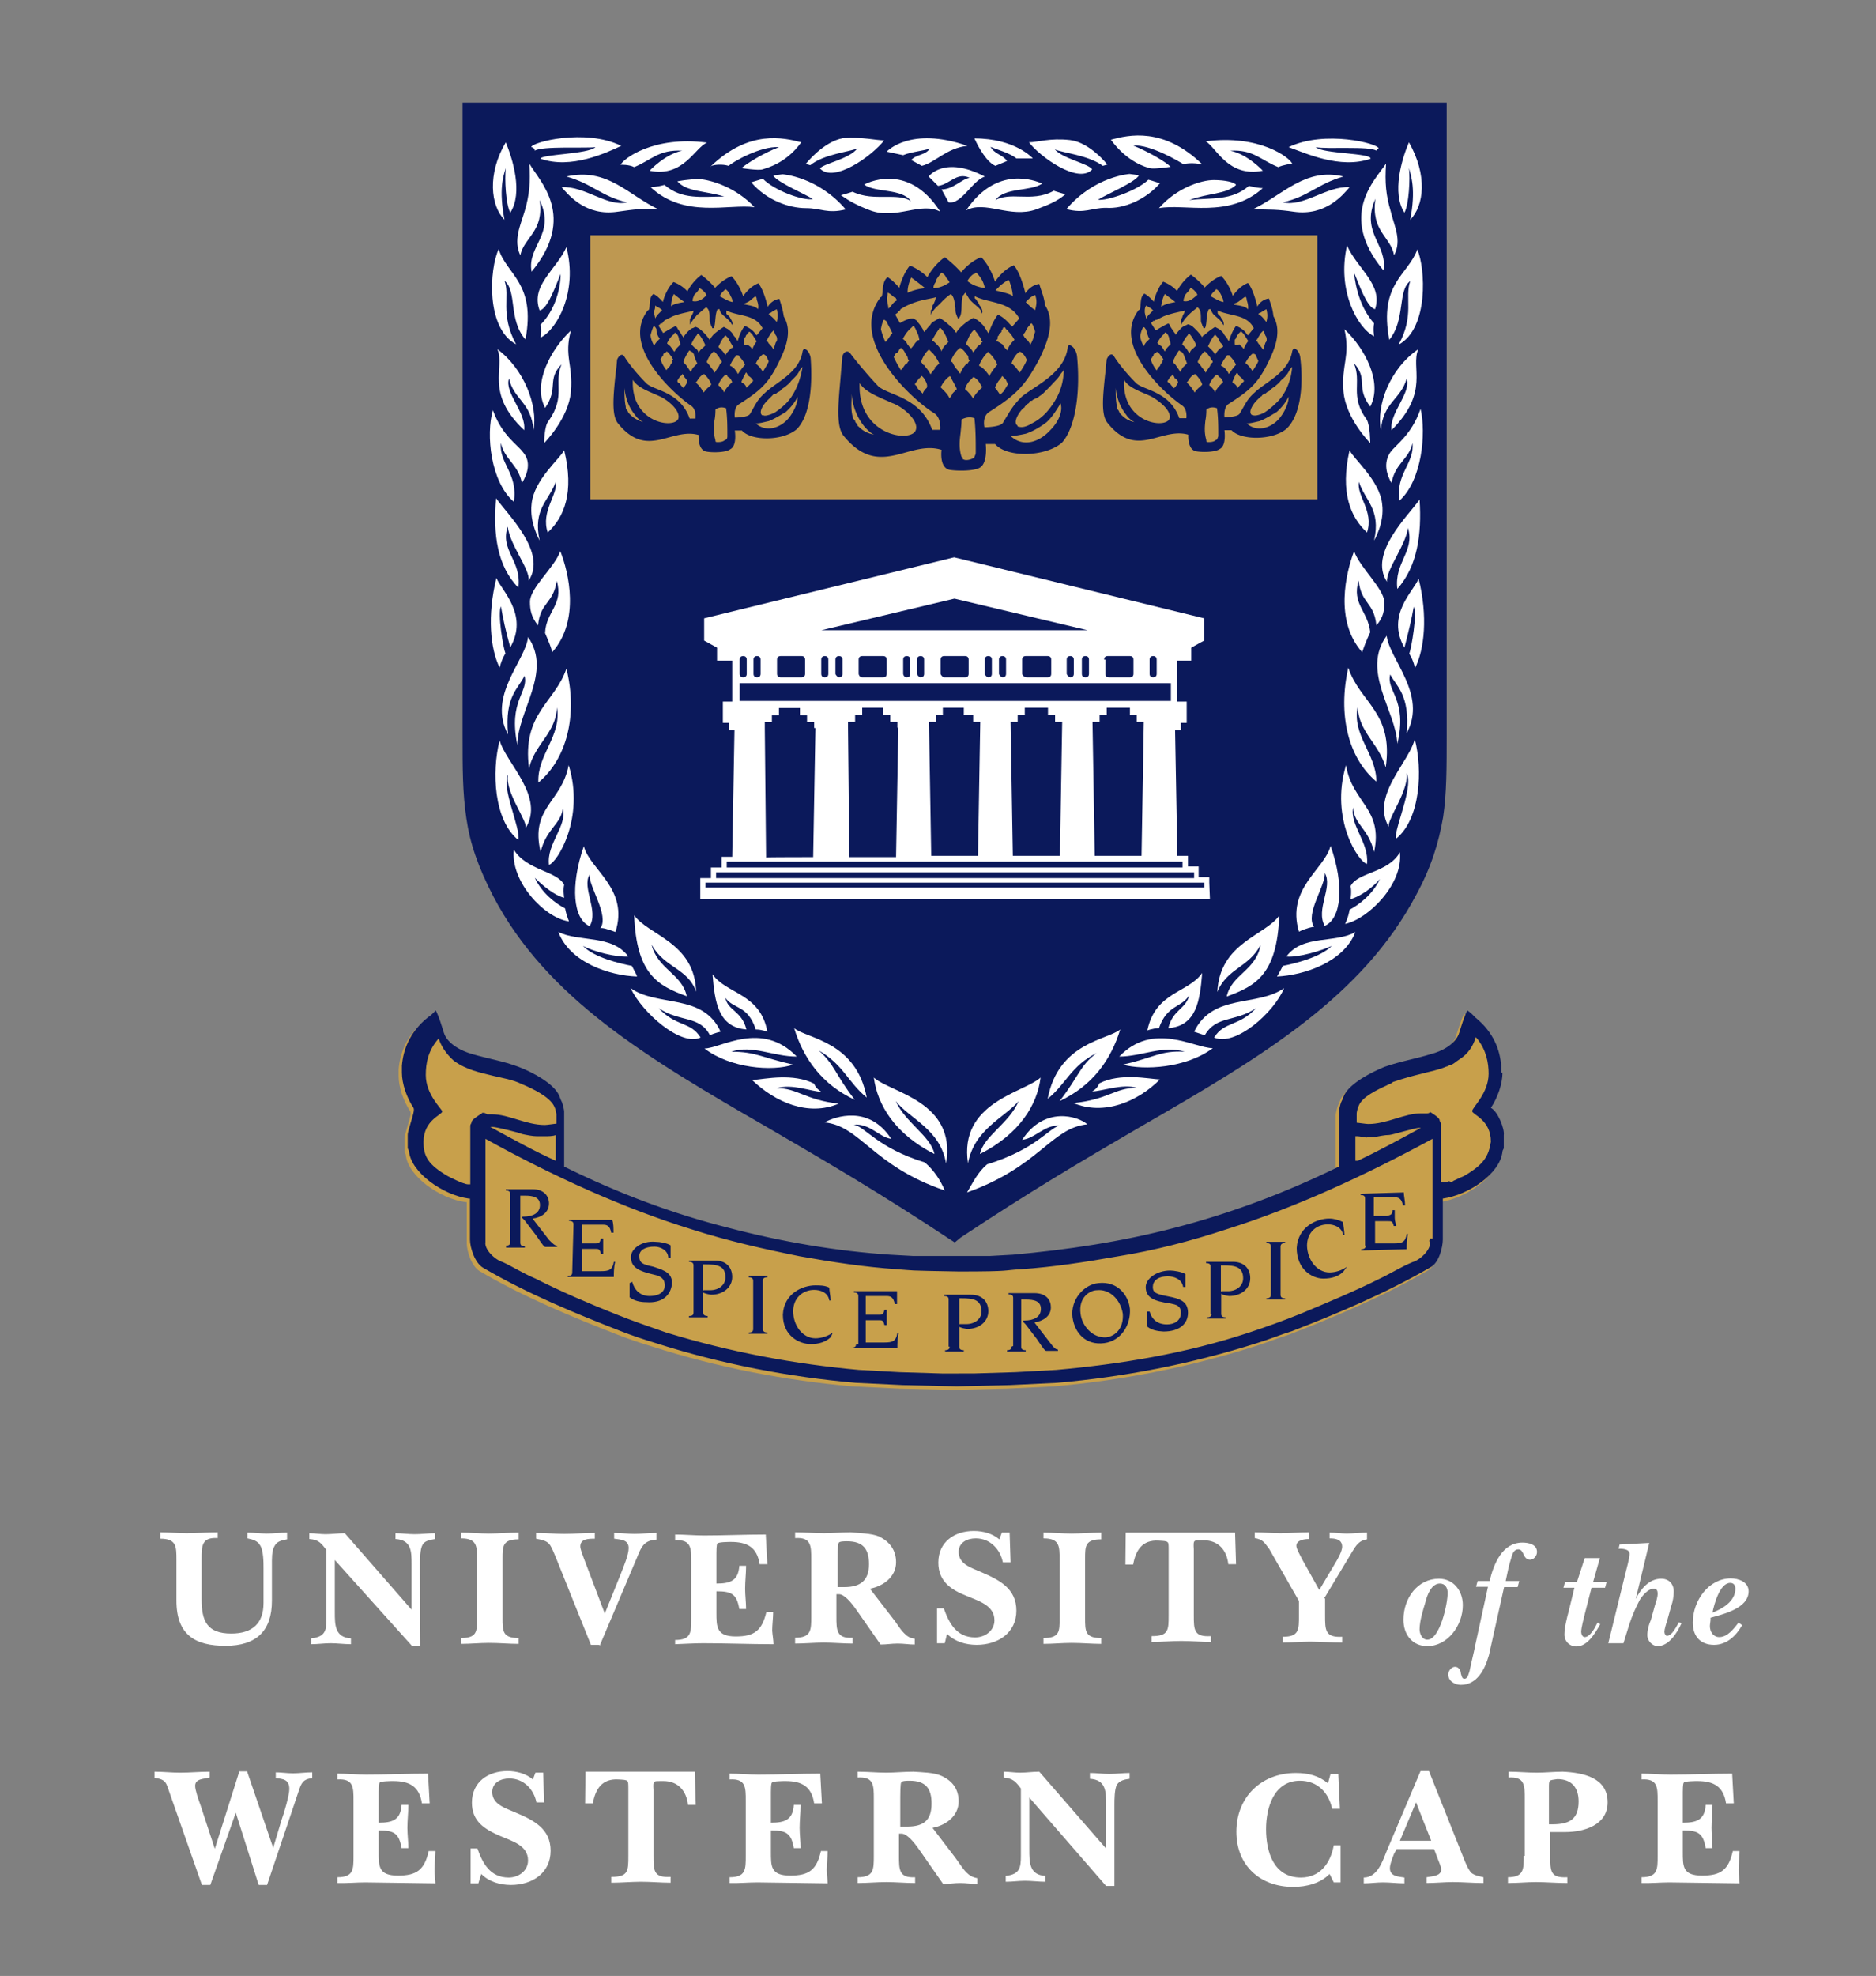 <svg xmlns="http://www.w3.org/2000/svg" viewBox="0 0 581.6 612.3" xmlns:v="https://vecta.io/nano"><rect x="0" y="0" width="581.6" height="612.3" fill="#808080" stroke="none"/><g fill-rule="evenodd"><path d="M293.6 506.3c2.4 2.4 5.8 3.4 9.2 3.4 6.6 0 12.3-3.7 12.3-10.6s-5.3-9.5-10.8-11.9c-2.9-1.3-7.1-2.4-7.1-6.3 0-2.9 2.6-4.2 5.3-4.2 4.5 0 7.6 3.4 8.4 7.4h2.4l-.3-9.2h-2.4l-.8 2.1c-2.1-1.8-5-2.6-7.9-2.6-6 0-11 3.4-11 9.8 0 5.8 3.9 8.4 8.7 10.3 3.7 1.6 8.7 2.9 8.7 7.6 0 3.2-2.9 5.3-6 5.3-5.8 0-8.1-4.5-9.7-9h-2.1v10.8h2.4l.7-2.9zM49.7 476.8c5 0 5 2.4 5 6.6V496c0 10.8 6 14 15.2 14 9.7 0 14.4-4.7 14.4-14v-9.8-1.1c0-2-.1-4.5.8-6 .8-1.6 2.4-1.8 3.9-2.1v-2.1c-2.1 0-4.2.3-6.3.3s-3.9-.3-6-.3v1.8c1.6.3 3.2.8 3.9 2.1 1.1 1.6 1.1 5.3 1.1 7.1v10.8c0 6.3-3.4 9.5-10 9.5-7.6 0-9.2-4-9.2-10.6v-12.4c0-4.2 0-6.9 5-6.6v-1.8c-3.2 0-6.6.3-9.7.3-2.6 0-5.5-.3-8.1-.3v2h0zm80.6 33.2h-2.6l-23.9-26.6v16.1c0 4 0 7.9 5 8.2v1.8c-2.1 0-4.2-.3-6.3-.3s-3.9.3-6 .3v-1.8c4.5-.5 4.7-2.6 4.7-6.3v-21.1c-1.6-2.1-2.4-3.2-5.3-3.4v-1.8c1.6 0 3.4.3 5 .3 2.1 0 3.9-.3 6-.3l20.7 23.7v-14c0-4 0-7.6-5-7.9v-1.8c2.1 0 3.9.3 6 .3s4.2-.3 6.3-.3v1.8c-1.6.3-3.2.5-3.9 1.8-.8 1.3-.8 4.5-.8 6.3l.1 25h0zm17.6-9v.6c0 3.9 0 6-5 6v1.8c2.9 0 5.8-.3 8.7-.3 3.2 0 6.3.3 9.2.3v-1.8c-5 0-5-2.1-5-6.3v-17.7-.6c0-3.9 0-6 5-6v-2.1c-3.2 0-6.3.3-9.2.3s-5.8-.3-8.7-.3v1.8c5 0 5 2.4 5 6.6V501h0zm38 9l11.6-27.4c1.3-3.2 2.1-5.3 6-5.5V475c-2.4 0-4.5.3-6.8.3-2.1 0-4.2-.3-6.3-.3v1.8c2.1.3 4.5.3 4.5 2.9 0 2.1-1.6 5.8-2.4 7.9l-5 12.4-6.6-17.4c-.3-.8-1-2.6-1-3.4 0-2.4 2.6-2.4 4.5-2.4V475c-3.2 0-6.3.3-9.5.3-2.9 0-5.8-.3-8.7-.3v1.8c4.2.8 4.2 1.3 6 5.5l11 27.4h2.6l.1.3h0zm91.9-25.9c0 4.5-3.9 7.4-8.1 8.2l7.1 9.2c1.1 1.3 2.1 3.2 3.4 4.5 1.1 1.1 1.8 1.6 3.4 1.8v1.8c-1.8 0-3.4-.3-5.3-.3s-3.4.3-5.3.3l-7.4-10.6c-1.8-2.6-3.9-5-5.5-5h-.8v6.9c0 4.2 0 6.9 5 6.6v1.8c-2.9 0-6-.3-8.9-.3s-6 .3-8.9.3v-1.8c5 0 5-2.4 5-6.6v-17.7c0-4.2 0-6.9-5-6.6v-1.8c2.9 0 6 .3 8.9.3 2.6 0 5.5-.3 8.4-.3 2.6.3 6.3.3 8.7 1.3 3.5 1.7 5.3 4.4 5.3 8zm50.7 16.9v.6c0 3.9 0 6-5 6v1.8c2.9 0 5.8-.3 8.7-.3 3.2 0 6.3.3 9.2.3v-1.8c-5 0-5-2.1-5-6.3v-17.7-.6c0-3.9 0-6 5-6v-2.1c-3.2 0-6.3.3-9.2.3s-5.8-.3-8.7-.3v1.8c5 0 5 2.4 5 6.6V501h0zm20.5-26.1h33.9l.3 9.8h-2.4c-.5-4.5-3.2-7.4-7.6-7.4h-1c-1 0-1.5 0-1.8.2-.4.3-.4 1-.3 2.6v.8 19.5c0 4.7 0 6.9 5.3 6.6v1.8c-2.9 0-6-.3-9.2-.3-2.9 0-6 .3-9.2.3V507c5.3 0 5.3-1.8 5.3-6.6V481v-.7c0-1.4 0-2.1-.3-2.4-.4-.4-1.2-.4-2.8-.5-5-.3-7.1 2.9-7.9 7.4h-2.4l.1-9.9h0zm61.4 20.6l8.9-14.8c1.1-1.8 2.1-3.4 4.5-3.7v-2.1c-2.1 0-4.2.3-6.3.3-1.8 0-3.4-.3-5.3-.3v1.8c1.8 0 3.9.3 3.9 2.6 0 1.3-1.3 3.7-2.1 5l-5 8.4-5.3-9.5c-.5-1.1-1.8-3.2-1.8-4.2 0-1.8 2.6-2.1 3.9-2.1v-2.1c-2.9 0-6 .3-8.9.3-2.6 0-5.3-.3-7.9-.3v1.8c2.6.5 2.9 1.3 4.5 3.4l9.2 16.1v4.5c0 4.5 0 6.6-5 6.6v1.8c2.9 0 5.5-.3 8.4-.3 3.4 0 6.6.3 10 .3v-1.8c-5.3.3-5.3-2.1-5.3-6.6v-5.3h-.4v.2zm-170.6 14c-7.4 0-14.4-.3-21.8-.3-2.8 0-5.8.2-8.7.3v-1.3c5 0 5-2.4 5-6.6v-17.7c0-4.2 0-6.9-5-6.6v-1.8c2.9 0 6 .3 8.9.3 6.3 0 12.9-.3 19.2-.3l.5 9.2h-2.4c-.8-5.3-3.9-6.9-8.9-6.9-.5 0-3.9 0-4.2.5-.3.3-.3 2.4-.3 2.9v9.5c4.2 0 6.8-.8 7.1-5.5h2.1c0 2.4-.3 4.7-.3 7.1 0 2.1.3 4.2.3 6.3h-2.1c-.8-4.7-2.4-5.5-7.1-5.5v6.1.5c0 4.4 0 7.4 6 7.4 5.8 0 8.1-1.8 9.5-7.6h2.1c0 1.8-.3 4-.3 5.8.1 1.5.4 2.9.4 4.2h0zm19.9-26.7v9h2.1c5 0 7.6-2.1 7.6-7.1 0-4.7-1.8-7.1-6.8-7.1-.8 0-2.4 0-2.6.5-.3.5-.3 3.9-.3 4.7zm210.8 9h-4.2l-4.7 21.1c-1.3 4.5-3.7 9.2-8.7 9.2-1.8 0-3.9-1.1-3.9-3.2 0-1.3 1.1-2.4 2.1-2.4 1.1 0 1.8 1.1 1.8 2.1.3.8.3 1.6 1.1 1.6 1.1 0 1.3-1.6 1.6-2.4.5-2.6 1.3-5.5 1.8-8.2l3.9-17.9h-3.7l.5-1.8h3.7c1.3-5.3 3.9-11.9 10.2-11.9 1.8 0 4.5.5 4.5 2.9 0 1.3-1.1 2.4-2.1 2.4-2.4 0-1.8-3.2-3.7-3.2-1.3 0-1.8 1.3-2.1 2.4-.8 2.4-1.3 5-1.8 7.4h4.2l-.5 1.9zm32.8 17.4h-4.7l5.3-21.6c.3-1.3 1.3-4.7 1.3-6.1 0-1.6-2.4-1.6-3.4-1.6l.3-1.3 9.2-.5-4.2 17.4c1.6-3.2 4.2-6.3 7.9-6.3 2.4 0 3.9 1.6 3.9 4 0 1.3-.3 3.2-.8 4.5l-1.3 4.7c-.3.8-.8 2.6-.8 3.2s.3 1.3.8 1.3c1.6 0 2.9-2.9 3.7-4.2l.8.3c-1.3 2.9-3.9 7.1-7.4 7.1-1.6 0-3.2-1.6-3.2-3.4 0-1.6.5-3.4 1.1-4.7l1.3-4.7c.3-.8.8-2.4.8-3.4 0-1.1-.3-1.6-1.3-1.6-1.6 0-3.4 2.1-4.2 3.4-1.3 2.4-2.4 5-3.2 7.4l-1.9 6.1h0zm-7.3-26.4h-4.7l-2.4 7.4h-3.7l-.5 1.8h3.4l-1.8 7.4c-.5 1.8-1.3 5-1.3 7.1s1.6 3.7 3.7 3.7c3.4 0 5.8-4 7.4-6.9l-.8-.5-.3.5c-.5 1.1-2.1 4-3.7 4-.8 0-1.1-1.1-1.1-1.6 0-1.3.8-4.2 1.1-5.5l2.1-8.2h4.2l.5-1.8h-4.2l2.1-7.4h0zm-49.9 6.4c4.5 0 7.4 3.7 7.4 8.2 0 6.3-4.7 12.7-11 12.7-4.5 0-7.4-3.4-7.4-8.2 0-6.7 4.4-12.7 11-12.7zm84 14.7c0 1.8 1.1 3.4 2.9 3.4 2.6 0 4.5-2.6 6-4.5l1.1.8c-1.8 3.2-4.7 6.1-8.7 6.1-4.2 0-6.6-2.6-6.6-6.9 0-6.9 5-13.7 11.8-13.7 2.4 0 5.5 1.1 5.5 4 0 5.3-7.9 7.1-11.8 8.2.1.8-.2 1.8-.2 2.6h0zm6.3-13.4c-3.2 0-5 6.6-5.5 9.2 2.9-1.1 7.1-3.4 7.1-7.4 0-1-.5-1.8-1.6-1.8zm-90 .2c1.6 0 2.4 1.3 2.4 2.9 0 3.4-2.4 14.5-6.3 14.5-1.6 0-2.4-1.8-2.4-3.2 0-2.6 1.1-6.1 1.8-8.4.5-2.1 1.8-5.8 4.5-5.8zm-297.2 90c2.4 2.4 5.8 3.4 9.2 3.4 6.6 0 12.3-3.7 12.3-10.6s-5.3-9.5-11-11.9c-2.9-1.3-7.1-2.4-7.1-6.3 0-2.9 2.6-4.2 5.3-4.2 4.5 0 7.6 3.4 8.4 7.4h2.4l-.3-9.2H166l-.8 2.1c-2.1-1.8-5-2.6-7.9-2.6-6 0-11 3.4-11 9.8 0 5.8 3.9 8.2 8.7 10.3 3.7 1.6 8.7 2.9 8.7 7.6 0 3.2-2.9 5.3-6 5.3-5.8 0-8.1-4.5-9.7-9h-2.1v10.8h2.4l.9-2.9h0zM433 573h11.6l1.1 2.9c.3.8 1.1 2.6 1.1 3.4 0 2.1-2.9 2.1-4.5 2.4v1.8c2.6 0 5.5-.3 8.1-.3 3.2 0 6.3.3 9.5.3v-1.8c-1.3-.3-2.6-.5-3.7-1.3-1.1-1.1-2.1-3.7-2.6-5L443 548.8h-2.6l-10.5 24.8c-1.3 3.2-2.9 8.2-7.1 8.2v1.8c2.1 0 3.9-.3 6-.3s4.5.3 6.6.3v-1.8c-1.8-.3-4.5-.3-4.5-2.9 0-1.3.8-3.2 1.3-4.5l.8-1.4h0zM82.8 584.1h-2.6l-7.1-22.4-7.9 22.4h-2.6l-10-28.5c-1.1-3.2-1.1-4.2-4.7-4.7V549c2.6 0 5.3.3 7.9.3 3.2 0 6-.3 9.2-.3v1.8c-1.8.5-4.5.3-4.5 2.6 0 1.3 1.1 4.5 1.6 5.8l4.5 13.7 7.6-24h2.4l8.1 23.7 2.6-8.7c.8-2.1 2.4-7.7 2.4-9.5 0-2.9-1.8-3.2-4.2-3.4v-1.8c1.6 0 3.4.3 5.3.3 2.1 0 3.9-.3 6-.3v1.8c-2.9.3-3.4 1.6-4.2 4l-9.8 29.1h0zm98.7-35.1h33.9l.3 10.3h-2.4c-.5-4.5-3.2-7.4-7.6-7.4h-1c-1 0-1.5 0-1.8.2-.4.3-.4 1-.3 2.6v.8V575c0 4.7 0 6.9 5.3 6.6v1.8c-2.9 0-6-.3-9.2-.3-2.9 0-6 .3-9.2.3v-1.8c5.3 0 5.3-1.8 5.3-6.6v-20-.7c0-1.4 0-2.1-.3-2.4-.4-.4-1.2-.4-2.8-.5-5-.3-7.1 2.9-7.9 7.4h-2.4l.1-9.8h0zm107.6 17.4c4.2-.8 8.1-3.7 8.1-8.2 0-3.7-1.8-6.3-5.3-7.9-2.4-1.1-6-1.1-8.7-1.3-2.9 0-5.8.3-8.4.3-2.9 0-6-.3-8.9-.3v1.8c5-.3 5 2.4 5 6.6v17.7c0 4.2 0 6.6-5 6.6v1.8c2.9 0 6-.3 8.9-.3s6 .3 8.9.3v-1.8c-5 .3-5-2.4-5-6.6v-6.9h.8c1.6 0 3.7 2.4 5.5 5l7.4 10.6c1.8 0 3.4-.3 5.3-.3s3.4.3 5.3.3V582c-1.6-.3-2.4-.8-3.4-1.8-1.3-1.3-2.4-3.2-3.4-4.5l-7.1-9.3h0zm53.8 18h2.6v-25.1c0-1.6 0-5 .8-6.3s2.4-1.6 3.9-1.8v-1.8c-2.1 0-4.2.3-6.3.3s-3.9-.3-6-.3v1.8c5 .3 5 4 5 7.9v13.7L322.2 549c-2.1 0-3.9.3-6 .3-1.6 0-3.4-.3-5-.3v1.8c2.9.3 3.7 1.3 5.3 3.4V575c0 3.7-.3 5.8-4.7 6.3v1.8c2.1 0 3.9-.3 6-.3s4.2.3 6.3.3v-1.8c-5-.3-5-4.2-5-8.2V557l23.8 27.4h0zm124.5-2.7c5 0 5-2.4 5-6.6h.3v-17.7c0-4.2 0-6.9-5-6.6V549c2.9 0 5.8.3 8.7.3 2.6 0 5.5-.3 8.1-.3 6.3.3 13.9 1.8 13.9 9.5 0 7.1-7.4 9.2-13.1 9.2h-4.7v7.4c0 4.7 0 6.9 5.3 6.6v1.8c-3.4 0-6.6-.3-9.7-.3-2.9 0-5.5.3-8.7.3v-1.8zm-51.8 1.6h-2.1l-1.3-2.6c-2.9 2.9-7.1 4-11.3 4-10.2 0-17.6-6.6-17.6-17.1 0-10.6 7.6-18.2 18.4-18.2 3.9 0 7.1.8 10 3.2l.8-2.9h2.4l.5 10.8H413c-1.1-5-4.5-8.7-10-8.7-8.1 0-10.5 8.4-10.5 15 0 7.1 2.4 15 10.8 15 6 0 9.2-4.5 10.2-10h2.1v11.5h0zm-302.4 0l21.8.3c0-1.3-.3-2.6-.3-4.2 0-1.8.3-4 .3-5.8h-2.1c-1.3 5.8-3.7 7.6-9.5 7.6-6.1 0-6-2.9-6-7.4v-.5-6.1c4.7 0 6.3.8 7.1 5.5h2.1c0-2.1-.3-4.2-.3-6.3 0-2.4.3-4.7.3-7.1h-2.1c-.3 4.7-2.9 5.5-7.1 5.5v-9.5c0-.5 0-2.6.3-2.9.3-.5 3.7-.5 4.2-.5 5 0 8.1 1.6 8.9 6.9h2.4l-.5-9.2c-6.3 0-12.9.3-19.2.3-2.9 0-6-.3-8.9-.3v1.8c5-.3 5 2.4 5 6.6v17.1c0 4.2 0 6.6-5 6.6v1.8c2.8.1 5.8-.2 8.6-.2h0zm121.6 0l21.8.3c0-1.3-.3-2.6-.3-4.2 0-1.8.3-4 .3-5.8h-2.1c-1.3 5.8-3.7 7.6-9.5 7.6-6.1 0-6-2.9-6-7.4v-.5-6.1c4.7 0 6.3.8 7.1 5.5h2.1c0-2.1-.3-4.2-.3-6.3 0-2.4.3-4.7.3-7.1h-2.1c-.3 4.7-2.9 5.5-7.1 5.5v-9.5c0-.5 0-2.6.3-2.9.3-.5 3.7-.5 4.2-.5 5 0 8.1 1.6 8.9 6.9h2.4l-.5-9.2c-6.3 0-12.9.3-19.2.3-2.9 0-6-.3-8.9-.3v1.8c5-.3 5 2.4 5 6.6v17.1c0 4.2 0 6.6-5 6.6v1.8c2.7.1 5.8-.2 8.6-.2h0zm282.7 0l21.8.3c0-1.3-.3-2.6-.3-4.2 0-1.8.3-4 .3-5.8h-2.1c-1.3 5.8-3.7 7.6-9.5 7.6-6.1 0-6-2.9-6-7.4v-.5-6.1c4.7 0 6.3.8 7.1 5.5h2.1c0-2.1-.3-4.2-.3-6.3 0-2.4.3-4.7.3-7.1h-2.1c-.3 4.7-2.9 5.5-7.1 5.5v-9.5c0-.5 0-2.6.3-2.9.3-.5 3.7-.5 4.2-.5 5 0 8.1 1.6 8.9 6.9h2.4l-.5-9.2c-6.3 0-12.9.3-19.2.3-2.9 0-6-.3-8.9-.3v1.8c5-.3 5 2.4 5 6.6v17.1c0 4.2 0 6.6-5 6.6v1.8c2.8.1 5.8-.2 8.6-.2h0zM480.2 554v11.3h1.1c5.3 0 8.1-1.6 8.1-7.1 0-4.2-2.1-6.9-6.6-6.9-2.6.4-2.6.1-2.6 2.7h0zm-201.1 3v9h2.1c5 0 7.6-1.8 7.6-7.1 0-4.7-1.8-7.1-6.8-7.1-.8 0-2.4 0-2.6.5-.3.4-.3 3.9-.3 4.7zM434 570.4l5-11.9 4.7 11.9H434z" fill="#fff"/><path d="M464.8 333.5c0 3.3-1.4 7.6-3.6 10.9 2.2 1.1 4.3 6.6 4 8.4v4c0 .4-.4.7-.4 1.1-.7 6.9-10.5 13.5-18.5 14.6v12.7c0 2.2-1.1 7.3-4 8.7-13.8 8-28.6 14.2-42.8 19.7-3.6 1.1-6.9 2.5-10.5 3.6-20.7 6.6-41.7 10.6-62.3 12.4l-14.5.7-16.7.4-16.7-.4-14.5-.7c-20.7-1.8-41.7-5.8-62.3-12.4-3.6-1.1-6.9-2.2-10.5-3.6-14.1-5.5-29-11.6-42.8-19.7-2.5-1.5-4-6.2-4-8.7v-12.7h-.4c-8-1.1-17.8-8-18.5-14.6 0-.4-.4-.7-.4-1.1v-4c0-.8.5-2.2.9-3.7.6-2 1.3-4.1.9-4.7-2.2-3.3-3.6-7.6-3.6-10.9v-2.2c.4-4.7 2.2-10.2 8-14.9 1.1-.7 1.8-1.5 2.5-2.2 1.1 2.2 1.8 4.7 2.5 6.9 1.1 3.6 5.8 5.8 8.7 6.6 5.1 1.5 9.8 2.2 14.5 4s10.5 5.1 12.3 8.4c.4.7.7 1.8 1.1 2.5.4 1.1.7 2.5.7 2.9v17.1c17 8.4 33.7 14.6 50.7 18.9 16.7 4.4 33.7 7.3 50.4 8.4l7.2.4h23.6l7.2-.4c16.7-1.5 33.7-4 50.4-8.4 17-4.4 33.7-10.6 50.7-18.9v-17.1c0-.4.4-2.2.7-2.9.4-.7.7-1.8 1.1-2.5 2.2-3.6 8-6.6 12.3-8.4 5.1-1.8 9.8-2.5 14.5-4 2.9-.7 7.6-2.9 8.7-6.6.7-2.2 1.4-4.7 2.5-6.9 1.1.7 1.8 1.5 2.5 2.2 5.8 4.7 7.6 10.2 8 14.9v2.2h.4z" fill="#c8a04b"/><path d="M143.4 228V31.8h305.1v195.9c0 10.2 0 18.2-1.1 25.5-1.4 8-3.6 15.3-8.3 24-16.7 31.7-47.8 50.2-85.1 71.7-19.9 11.6-34.8 20.4-56.2 34.6L296 385l-1.1-.7c-22.1-14.6-37-23.3-56.9-34.9-37.3-21.5-68.5-40-85.1-71.7-4.7-9.1-7.2-16.4-8.3-24-1.2-7.9-1.2-15.5-1.2-25.7h0z" fill="#0b195b"/></g><path d="M183 72.9h225.4v81.8H183z" fill="#be9851"/><g fill-rule="evenodd"><path d="M331 107.8c0-1.8 2.5-.4 2.9 2.5 1.1 10.9-.4 22.2-4.7 26.9-5.1 4.4-17 4.7-20.7.4h-2.9s.7 5.8-1.8 7.3c-1.8 1.1-6.9 1.1-9.4.7-3.3-.7-2.5-6.2-2.5-6.2-3.8-1.2-7.5-.2-11.1.8-6.1 1.7-12.3 3.4-19.3-5.2-2.2-2.8-1.7-9.1-1-16.9l.6-7.1c0-1.5 1.4-2.9 2.5-1.5 2.5 3.3 6.2 7.6 8.7 10.2 3.3 2.9 13 3.3 16.7 13.5h2.5s.4-3.6-1.8-5.1c-7.6-4.7-26.8-22.9-16.7-36 1.1 0 0-4.7 2.2-6.2 1.8 1.1 3.6 3.3 3.6 3.3s1.1-4.4 3.3-6.9c3.6 1.5 5.4 3.6 5.4 3.6s1.8-3.6 5.4-6.2c2.9 2.2 5.1 4.7 5.1 4.7s2.5-3.3 6.2-4.7c2.9 2.9 4.3 7.6 4.3 7.6s2.2-3.6 5.8-5.1c2.2 2.5 3.6 8.7 3.6 8.7s1.4-2.5 4.3-2.9c.7 2.5 1.4 3.6 1.8 6.6 3.3 5.1.7 11.6-1.8 16.7-4.3 8-6.9 10.9-15.6 16.4-2.2 1.5-1.4 4.7-1.4 4.7s5.1 0 5.8-1.5c2.2-3.6 2.9-5.1 5.8-8 4.1-3.4 13.1-7.1 14.2-15.1h0zm-41.6-18.5c0-.4 0-.7.4-1.5.4-.4.4-1.1.7-1.5s.7-1.1 1.4-1.8c.7.4 1.1.7 1.4 1.5a6.51 6.51 0 0 1 1.1 1.5c-1.1.7-2.9 1.8-5 1.8h0zm11.6-3.7c-.7.7-1.1 1.5-1.1 1.5 1.4 1.1 2.9 1.8 5.4 2.2 0 0 0-.4-.4-1.5s-1.1-2.2-2.2-3.3c-.4 0-.4.4-.7.4s-.7.4-1 .7h0zm-14.2 3.7s-2.2-1.8-4.3-3.3c-1.4 2.9-1.1 5.1-1.1 4.7.7-.3 2.5-1.1 5.4-1.4h0zm21.8.7l1.1-1.1c.7-.7 1.8-1.5 2.9-2.2.4.4.4.7.7 1.5.7 2.2.7 3.6.7 3.6-.7-.7-2.5-1.1-5.4-1.8h0zm-33.4.7c1.1.4 1.4 1.1 2.2 1.5 0 0 .4 0 .4.4l.4.4c-.7.4-1.1.7-1.4 1.1-.4.4-.7 1.1-1.4 1.5 0-1.1-.4-1.8-.4-2.9-.1-.5.2-1.2.2-2zm4 5.1c.7-.4 1.8-1.1 2.9-1.5 3.3-1.5 7.2-1.8 8-2.2 0 .7-.4 1.5-.7 2.2-.4.4-.4.7-.4 1.1s0 .4-.4.7v1.5c.4-1.1 1.4-2.2 2.2-2.9l1.1-1.1c1.4-1.5 2.5-2.2 2.9-2.5 1.1 1.1 1.1 2.5 1.4 4.4 0 .7 0 1.5.4 2.2 0 .4.4.7.4 1.1 0 0 .4 0 .4-.4 1.1-1.1.4-5.1 1.1-6.6 0-.4.4-.4.4-.7l.4-.4c.4.7.7 1.1 1.1 1.8 1.1 1.5 2.9 2.5 3.6 3.6.4.7.4 1.1.4 1.1.4-.7 0-1.5-.4-2.2-.4-.4-.4-.7-.7-1.1 0-.4-.4-.4-.4-.7-.4-.4-.4-.7-.7-.7v-.7c4.3 2.2 10.9 1.5 13.8 6.9l-2.2 2.5-.4-.4c-.7-.7-1.8-2.2-4-3.3-1.8 2.2-2.9 5.8-2.9 5.8s-.4-.4-.7-1.1c-.4-.4-.7-1.1-1.1-1.5l-.7-.7c-.7-.7-1.4-1.1-2.2-1.5-1.4.7-2.9 1.8-4 2.9s-1.4 1.8-1.4 1.8-.7-1.5-2.2-2.5c-.7-.7-1.8-1.5-2.9-2.2-.4.4-.7.4-1.1.7-.7.4-1.4.7-1.8 1.5-1.1 1.1-1.8 2.2-1.8 2.2s-.4-.4-.4-.7c-.4-.7-1.1-1.8-1.8-2.5 0-.4-.4-.4-.7-.7-1.1-1.1-4.7 1.1-4.7 1.1l-1.4-2.5c0-.4.4-.4.7-.7 0-.4.4-.4.7-.7l.2-.4zm38.8-2.2c1.1 1.1 1.8 1.8 2.9 2.5.4-1.5.7-2.9 0-4.7-1.1.4-1.8 1.1-2.2 1.5l-.7.7zm-41.7 10.2s0-.4.4-.4c-.4-1.1-1.1-2.2-1.8-3.6 0-.4-.4-.4-.7-.7-.4 0-.4.4-.4.4-.4.7-.7 2.5-.7 2.5.4 1.8 1.4 4 1.4 4s.7-.7 1.4-1.8c.1 0 .1-.4.4-.4zm41 0c0-.4.4-.7.4-.7.4-.7.7-1.5 1.4-2.2.4-.4.4-.7.7-.7.4.4.7 1.1.7 1.5.4.7.4 1.1.4 1.1 0 .4-.4.7-.4 1.5-.4 1.5-1.1 2.5-1.1 2.5s-.4-1.1-1.4-1.8c0-.4-.4-.4-.4-.4 0-.4-.3-.4-.3-.8zm-36.6 1.9c.4.4.4.7.7 1.1.4.4.7 1.1 1.1 1.1.7-.7 1.1-1.5 1.4-1.8l.7-.7h.4s0-.7-.4-1.8c-.4-.7-.7-1.8-1.1-2.2 0 0 0-.4-.4-.4l-.7.7c-1.4 1.1-2.5 3.3-2.5 3.3l.8.7h0zm28.2 0s0-.4.4-.7v-.4c0-.4 0-.4.4-.7 0-.4 0-.4.4-.7s.4-.4.4-.7c0-.4.4-.4.4-.7s.4-.4.4-.4c.4 0 .4.4.7.7.4 0 .4.4.7.7 1.1 1.1 1.8 2.5 1.8 2.5l-.4.4c-.4.4-1.4 1.5-1.8 2.9-.7-.7-1.1-1.1-1.4-1.8-1.6-1.1-2-1.1-2-1.1zm-18.5 1l-.4-.4c-.4-.4-.7-.7-1.1-.7 0 0 1.1-2.2 2.2-3.6 0-.4.4-.4.4-.4 1.4 1.1 2.5 4.4 2.5 4.4l-.7.7c-.4.4-1.1 1.1-1.4 2.2-.4-1.1-1.1-1.8-1.5-2.2zm13.5 0c.4-.4.4-.7.7-.7 0 0 0-.4-.4-.4 0-.7-.4-1.1-.7-1.5-.4-.7-.7-1.1-1.1-1.5 0 0 0-.4-.4-.4-1.4 1.1-2.2 3.6-2.5 4.4l.7.7.4.4c.4.4.7.7 1.1 1.5.7-.7 1.1-1.8 1.8-2.2l.4-.3zm-22.1 5.1l-.4.4c0 .4-.4.4-.7.7s-.7 1.1-1.4 1.8c-1.4-2.2-2.2-4-2.2-4s0-.4.4-.7c0-.4.4-.7.7-.7.4-.4.4-.7.7-1.1l.4-.4c.7.4 1.1 1.1 1.4 1.8.4.4.4.7.7 1.1 0 .8.4.8.4 1.1zm14.8 2.6c-.7-.7-1.1-1.8-1.4-2.2 0 0-.4 0-.4-.4 0 0 1.1-2.9 2.9-4 .7.4 1.4 1.1 1.8 1.8.4.4.7.7.7 1.1 0 .7.4 1.1.4 1.1l-.4.4c0 .4-.4.4-.7.7-.7.7-1.4 1.8-1.8 2.9-.4-.3-.7-1-1.1-1.4h0zm-6.5-.7l1.1-1.1s-.7-1.5-1.8-2.9l-.7-.7-.7-.7c-1.8 1.5-2.5 4-2.5 4 .4 0 .4.4.4.4l.4.4s.4 0 .4.4c.7.7 1.4 1.8 1.8 2.5.4-.7 1.1-1.5 1.4-1.8-.2-.2-.2-.5.2-.5zm15.6-4c-1.4 1.5-2.2 3.6-2.2 3.6s1.4.7 2.5 2.2c.4.4.4.7.7 1.1.7-1.5 2.2-3.3 2.5-3.6 0 0-.7-1.8-2.2-3.3l-.7-.7-.6.7zm12.6 1.8s-.4-1.1-1.1-1.8c-.4-.4-.7-.7-1.1-.7-1.8 1.1-2.5 3.6-2.5 3.6s1.1.7 2.5 2.9c1.5-2.2 2.2-3.7 2.2-4zm-2.5 20.7c1.1.4 2.5 0 4.3-1.1 1.4-.7 2.9-1.8 4.3-3.3 2.9-3.3 5.4-7.6 5.4-13.5 0 .7-.7 1.1-1.1 1.8s-1.1 1.5-1.8 2.2l-1.4 1.5-2.2 2.2c-.4.4-1.1.7-1.4 1.1-.7.4-1.1.4-1.4.7-.4 0-.4.4-.7.4 0 0-.7 0-.7.4s-.4.4-.7.7l-.7.7s0 .4-.4.4c-1.8 1.8-3.3 4.7-1.8 5.5-.1.3-.1.3.3.3zM286.1 122l-1.1-1.1c-.4-.4-.7-.7-.7-1.1l-.7-.7s.4-.7 1.1-1.5c0-.4.4-.4.4-.4.4-.4.4-.7.7-.7.4.4.7.7 1.1 1.5.4.7.7 1.5.4 2.2-.8.7-1.2 1.5-1.2 1.8h0zm9.4-.3l.4-.4.7-.7c0-.4-1.1-2.2-1.8-3.6 0 0 0-.4-.4-.4-1.1.7-2.2 2.2-2.5 2.9l-.4.4.7.7c.7.7 1.8 1.8 2.2 2.9 0-.4.4-.4.4-.7.4-.4.4-.8.7-1.1h0zm16.3-1.5c.4-.7.7-1.1.7-1.1l-.7-1.5-.4-.4-.7-.7c-.4.7-.7 1.1-1.1 1.5-.7 1.1-1.1 1.8-1.1 2.2l.4.4c.4.7 1.1 1.5 1.1 1.8l1.1-1.1c.4-.4.4-.7.7-1.1h0zm-7.2-.3l-.7.7c-.7.7-1.8 1.8-2.2 2.9-1.1-1.8-2.5-2.9-2.5-2.9 0-.4.7-2.2 2.2-3.3 0-.4.4-.4.4-.4.4 0 .7.4 1.1.7.7.7 1.1 1.5 1.4 2.2.3-.3.3.1.3.1zm-20.7 13.4c-1.4 4-18.1 1.8-17.4-14.6 1.8 2.9 6.2 4.4 10.1 6.2 3.3 1.1 8.4 5.5 7.3 8.4zm-18.1-1.8c0 .4 0 .4.4.7 1 1 2.3 2 4.8 2.5-1-.4-2-1.4-3-2.5-1.8-2.2-3.6-5.5-4-10.2v1.9c-.1 1.9-.1 3.7.4 5.4 0 .4.4.7.7 1.1 0 .4.3.7.7 1.1zm59.8 1.8c-3.3 3.6-8.3 5.5-12.3 1.8 1.4 0 3.3-.4 4.7-.7 2.2-.7 4.7-2.2 6.5-3.6l.7-.7c1.4-1.5 2.5-3.3 3.6-5.1.8 2.5-.7 5.8-3.2 8.3zm-26.8 9.1c.7.4 2.5 0 3.3-.7 0-.4.4-.7.4-1.5 0-3.6 0-6.9-.4-10.6-1.1-.4-2.5-.4-4 .4 0 1.5-.2 2.9-.3 4.1-.3 2.4-.6 4.7.3 7.5.4 0 .4.4.4.4-.1.4.3.4.3.4z" fill="#0b195b"/><g fill="#fff"><path d="M245.9 329.9c-9.8-2.2-11.6-4-19.2-4 6.5-2.2 13 1.5 20.3 1.5-10.9-11.3-23.6-2.5-28.6-2.5 7.9 6.1 21 7.2 27.5 5zm22.8 10.2c-3.3-17.5-18.5-18.2-22.5-21.5 2.9 9.5 8.7 17.5 18.8 22.2-6.2-8-6.2-10.9-11.2-15.3 7.7 4.4 9.1 9.9 14.9 14.6zm-27.9-2.9c4.7-1.5 10.9 1.1 13.8 1.1-1.8-1.1-2.2-2.5-2.2-2.5-6.5-3.3-14.9-1.5-19.2-1.1 7.2 6.9 17.4 11.3 26.8 7.3-10.5-1.2-12.7-4.8-19.2-4.8zm23.9 11.3c5.1-.4 8 4 11.6 4.4-6.9-10.6-17.4-6.9-20.7-5.1 11.2 1.1 14.9 13.5 37.3 21.1-1.4-3.3-3.3-6.2-6.2-8.7-14.7-4.5-18.4-11-22-11.7zm-68.8-49.2c-3.6-.7-11.6-2.5-15.2-6.2 3.3 1.8 10.5 3.6 14.1 3.3-5.1-6.9-15.2-4.4-21.7-7.6 3.6 9.5 15.9 13.5 24.3 13.8.3 0-.4-1.1-1.5-3.3h0zm38.4 19.7c1.8 0 3.6.7 3.6.7-2.2-12-12.7-11.6-17-17.8.7 8.7 1.8 16.4 10.5 17.1-1.4-5.8-5.8-5.8-6.5-9.8 2.5 3.6 6.9 2.1 9.4 9.8zm-18.5-11.7c-.4-15.3-14.9-17.5-19.2-23.7.7 18.2 7.2 21.8 16.3 25.1-1.4-6.9-9.1-8.4-10.9-16 4 7.3 11.3 7.3 13.8 14.6zm-11.6 5.1c6.5 4.4 12.7 2.2 15.9 8.4 1.4-.7 3.3-1.1 3.3-1.1-5.4-12-19.6-7.6-27.9-13.5 3.6 7.6 15.6 18.2 21.7 15.3-3.2-5.1-7.5-3.2-13-9.1zM376.3 55.8c-4 0-11.6 2.5-17 8.7 8-1.5 21.7 3.3 32.2-6.2 0 0-1.8 0-4.3-.7-5.4 4.7-11.6 3.6-18.5 4.4 5.8-2.2 11.6-1.8 14.5-4.7-.4-.8-3.3-1.5-6.9-1.5h0zM270.9 333.9c1.1 8.4 6.5 17.5 18.8 23.7-1.1-5.5-9.1-9.8-12-16.4 4.3 5.5 13.8 8.7 15.6 19.3 3.3-19.3-17.3-21.9-22.4-26.6h0zm159-136.9c-8 10.9 2.9 23.3 3.3 33.5 3.3-13.8-3.6-16.4-2.2-21.5 1.8 3.6 6.2 6.2 5.1 18.2 6.5-12-5.4-22.9-6.2-30.2h0zm-.3 40.8c2.5-17.1-8-20-11.6-30.9-3.3 14.6 0 28 8.7 35.3 0-8.7-7.6-14.2-5.8-23.3.3 8 6.5 11.3 8.7 18.9zm-1.5-104.5c.7-8.7 6.2-9.5 8-16 1.4 4.7-5.4 10.6-4.7 16 12-12 5.8-19.3 8.3-25.1-9 6.2-13 17.5-11.6 25.1zm-4.3 31.7c2.2-6.6-3.3-11.3-2.5-15.7 1.8 5.8 6.9 8.4 4.7 18.2 0 0 3.3-5.5 2.5-11.3-.7-7.3-9.1-14.2-10.1-16.7-3 13.1.3 20.8 5.4 25.5zM175.2 281.5c-2.9-1.5-7.2-4.7-9.4-9.5 2.5 2.5 6.2 5.5 9.1 6.2 0 0-.4-2.5 0-4-2.2-4.4-11.6-4.4-15.6-10.9-1.1 9.8 9.4 21.1 17 22.2.4.4-.7-1.5-1.1-4zM353.1 54.3l-2.9-.4s-10.9.7-19.6 10.9c5.8 1.5 7.6-.4 12.3-.4 5.4.4 12.3-2.5 16.7-7.6 0 0-3.3-1.1-3.6-1.1-3.3 3.3-12.7 6.6-15.6 6.2 2.6-1.7 11.6-5.4 12.7-7.6h0z"/><path d="M201.7 58c10.5 9.8 24.3 5.1 32.2 6.2-5.8-6.2-13.4-8.4-17-8.7-3.6 0-6.9.7-6.9.7 2.9 3.3 8.7 2.9 14.5 4.7-6.9 0-13 1.1-18.5-3.6-2.5.7-4.3.7-4.3.7zm-10.9 230.8c4.3-13.5-8-19.3-9.8-26.6-4.3 12.4-3.3 22.6 1.8 24.8 2.9-4.7-2.5-12 0-16-.4 3.6 6.2 12.7 3.3 16.7.4-.4 2.5.3 4.7 1.1zM299.5 65.2c2.9-1.6 6.3-1 10-.3s7.7 1.4 11.7 0c4-1.5 6.5-2.5 9.1-4.7 0 0-3.5-1-3.6-1.1-3.5 2-7.2 1.9-10.5 1.8-2.8-.1-5.4-.1-7.6 1.1 2.9-4 10.8-2.6 14.5-5.1 0 0-.1 0-.2-.1-2-.8-13.9-5.7-23.4 8.4h0zm-63-9.8l-3.6 1.1c4.7 5.5 11.6 8 17 8 4.7 0 6.5 1.8 12.3.4-8.7-10.2-19.6-10.9-19.6-10.9l-2.9.4c1.4 2.2 10.1 5.8 12.3 7.3-2.9.6-11.9-2.6-15.5-6.3zm51.4-.7l2.9 2.9c3.6-.4 5.8-4.4 9.8-2.5-2.5.4-5.1 3.6-8.7 3.6l2.2 4c4 .7 7.2-6.6 11.2-8-12.7-6.6-17.4 0-17.4 0h0zm-18.1 10.5c-4-1.5-6.5-2.9-9.1-4.7 0 0 3.5-1 3.6-1.1 3.5 1.7 7 1.6 10.1 1.6 3 0 5.7-.1 8 1.3-2.9-4-10.9-2.5-14.5-5.1 0 0 13.4-7.6 23.6 8.4-2.9-1.6-6.3-1-10-.3s-7.7 1.4-11.7-.1h0zm-104.4 68.1c1.4-7.6-2.9-18.9-11.2-25.1 2.5 5.8-4 13.5 8.3 25.1.7-5.5-6.2-11.6-4.7-16 1.5 6.6 6.9 7.3 7.6 16zM426 264c2.9-13.5-6.9-15.3-8.7-26.9-5.1 16.7 4 30.2 6.5 30.6.7-6.6-5.4-12-4.3-17.5.3 5.4 4.6 6.2 6.5 13.8h0zM172.3 149.3c.7 4-4.7 9.1-2.5 15.7 5.1-4.7 8.3-12.4 5.1-25.5-1.1 2.5-9.4 9.1-10.1 16.7-.7 5.8 2.5 11.3 2.5 11.3-2.2-9.8 2.9-12.3 5-18.2zm1.8-91.3c2.2 2.5 7.6 9.1 17.4 7.6 5.1-.7 7.6-1.1 12.7-.7-9.4-4.4-15.9-13.1-28.6-10.2 8 2.2 10.9 6.2 18.8 8-6.1 1.5-13-5.1-20.3-4.7z"/><path d="M154.9 206.9c.7-2.9 1.8-4.4 1.8-4.4-.7-1.8-2.5-12.4-1.4-14.6.7 4 1.4 7.3 2.9 12.7 5.8-10.2-2.9-17.8-4.3-21.5-2.9 11.7-1.9 21.9 1 27.8zm12.4-110.7c2.5-.4 5.1-8 6.5-11.3 0 4.7-1.8 11.3-6.2 15.7.4 1.8 0 4 0 4 5.1-2.5 11.6-14.2 8-28-3.3 7.2-11.2 11.9-8.3 19.6z"/><path d="M160.7 182.1c1.1-8.4-5.8-11.6-3.3-18.9.7 5.8 6.9 13.1 6.5 16.7 5.8-8.7-6.5-20.4-10.1-25.5-1 11.3.4 21.1 6.9 27.7zm-3.2 57.9c-1.1 5.5 6.5 14.9 5.4 16.7 6.2-9.8-6.2-20.4-8-27.3-2.5 9.8-1.8 24.8 5.8 30.9.8-3.6-5.4-16.3-3.2-20.3zm13.7-37.9c8.7-9.8 5.1-24.8 2.5-31.3-1.8 5.1-9.4 11.3-9.4 15.7 0 2.5.4 4.7 2.5 7.3.7-7.3 4.7-6.6 5.8-13.8 2.2 7.3-3.3 9.5-3.6 16-.3-.1 1.5 3.2 2.2 6.1zm5.1 35c-2.2 11.6-12 13.1-8.7 26.9 1.8-7.3 6.2-8.4 6.9-13.5 1.4 5.5-5.1 10.9-4.3 17.5 2.5-.7 11.2-14.5 6.1-30.9zm-7.6-99.8s7.6-7.6 8.3-16-2.2-10.9 0-18.9c-6.2 5.8-12 16.4-8 24 4.3-6.2.4-8.7 5.1-13.5-2.5 5.8 1.4 9.8-4 17.5-1.4 1.5-1.4 6.9-1.4 6.9zm6.9 69.9c-3.6 10.6-13.8 13.8-11.6 30.9 1.8-7.6 8.3-10.9 8.7-18.9 1.4 9.1-6.2 14.6-5.8 23.3 8.7-7.2 12.3-20.7 8.7-35.3zm-15.2 23.7c0-10.6 10.9-22.6 3.3-33.5-.7 7.3-12.7 18.2-6.2 30.2-1.1-12 3.3-14.2 5.1-18.2 1.4 5.1-5.1 7.6-2.2 21.5h0zm227.9-166c5.1 0 8 0 12.7.7 10.1 1.5 15.6-5.5 17.4-7.6-7.2-.4-14.1 6.2-20.7 4.7 8-1.8 10.9-5.8 18.8-8-11.9-2.9-18.8 5.8-28.2 10.2z"/><path d="M308.6 51.4l3.6-1.5c-1.1-1.8-4-2.2-5.1-4.4 1.4.7 5.8 1.8 8 3.6h5.1s-5.4-6.2-18.1-6.2c1.4 3.1 3.9 7.4 6.5 8.5zm47.8.7c1.4.4 6.5-.4 6.5-.4-1.4-1.5-6.9-4.7-11.6-6.6 5.4-.4 14.5 5.1 15.6 5.8 2.2-.7 5.8 0 5.8 0-12-11.6-22.8-9.1-28.3-7.6 5.1 7 10.9 8.5 12 8.8h0zm-17.8.4c-1.1-1.8-9.1-3.3-11.6-6.2 2.5 1.1 10.5 1.8 14.9 5.1l1.4-.4s-5.4-6.9-11.6-7.6-10.1.7-12.7.7c3.3 4.4 15.3 13.1 19.6 8.4zM288.3 46c-1.4 2.2-4.3 1.8-5.8 3.6l3.3 1.8c4.3-1.1 7.6-5.5 14.1-6.2-17.8-6.2-25 1.8-25 1.8l5.1 1.1c2.5-1.1 6.8-1.4 8.3-2.1h0zm140.6 37.8c1.4-8-7.2-11.6-2.5-22.2-1.4 10.2 4.7 11.6 5.8 17.5 2.5-4.7 0-9.1-1.1-13.8-1.4-4.7-1.8-8.7-1.4-14.6-3.4 5.1-15 16-.8 33.1zM265.8 46c-2.5 3.3-10.5 4.7-11.6 6.2 4.3 4.7 16.3-4 19.9-8.7-2.5 0-6.5-1.1-12.7-.7-6.2 1.1-11.6 8-11.6 8l1.4.4c4.1-3.4 12.4-4.2 14.6-5.2h0zm171 6.1c.7 2.5 2.2 6.6.4 16 4.3-4.4 5.4-13.8-.4-24-2.2 5.1-5.4 15.7-1.4 21.8 1.4-2.5 1.8-10.5 1.4-13.8zm-20.3 69.2c.7 8.4 8.3 16 8.3 16s0-5.5-1.1-7.3c-5.4-7.3-1.4-11.6-4-17.5 4.7 5.1.4 7.3 5.1 13.5 4-7.6-1.8-18.2-8-24 1.9 8.4-1 10.9-.3 19.3h0zm14.2-16c5.1-6.2 2.5-15.3 6.5-18.2-1.8 5.1 1.4 10.6-3.6 19.7 9.4-5.1 8.3-23.7 5.8-29.5-2.9 8-12 10.5-8.7 28h0zm-39.2-52.4s-4.7-5.1-10.1-6.2c7.2-.4 9.4 2.9 14.9 5.1 1.4-.7 4.3-1.1 4.3-1.1-.7-1.8-10.1-9.1-26.8-6.9 3.2 1.8 6.9 11.3 17.7 9.1zm-234.7-.8c-.4 3.3 0 11.3 1.4 13.8 4-6.2.7-16.7-1.4-21.8-5.8 9.8-4.7 19.7-.4 24-1.8-9.4-.4-13.4.4-16zm84.7-6.5c-5.8-.4-14.5 4.7-15.6 5.8-1.9-.6-4.6-.4-5.5.1 11.9-11.4 22.6-8.8 28-7.4-4.7 6.6-10.9 8-12 8.4-1.4.4-6.5-.4-6.5-.4 1.5-1.4 6.9-4.7 11.6-6.5zm-21.3 6.2c0-.1.1-.2.3-.3l-.3.3zm-64.9 85.5c1.1 5.1 5.4 6.6 6.5 12.4 1.8-2.9 2.9-6.6.4-9.5-1.8-2.5-6.5-5.1-9.4-13.1-2.2 7.6-.7 22.2 6.5 28.4 1.4-8.7-4.7-12-4-18.2zm4.7-30.6c-5.1-9.5-1.8-14.9-3.6-19.7 4 3.3 1.1 12 6.5 18.2 3.3-17.5-5.8-20-8.3-28-2.9 6.2-4 24.5 5.4 29.5zm36.6-54.9c5.4-2.2 7.6-5.5 14.9-5.1-5.4 1.1-10.1 6.2-10.1 6.2 10.5 2.2 14.1-7.3 17.8-8.7-16.7-2.2-26.1 5.1-26.8 6.9-.1-.1 2.8-.1 4.2.7zm-30.8-5.1c2.2-1.5 15.9-.7 18.8-1.1-2.2 2.2-17 2.2-17 3.6 9.4 3.3 20.3-1.8 25-4-11.2-5.5-27.9-1.1-27.9.4.4 0 1.1.4 1.1 1.1zm1.5 15.3c5.1 10.6-4 14.2-2.5 22.2 14.1-17.1 2.5-28-.7-33.5.4 5.8 0 9.8-1.4 14.6-1.4 4.7-3.6 9.1-1.4 13.8 1.3-5.8 7.4-7.3 6-17.1zm257.6-12.8c.4-1.8-14.9-1.5-17-3.6 3.3.7 16.7-.4 18.8 1.1.4-.7.7-.7.7-.7 0-1.5-16.7-5.8-27.9-.4 5.1 1.8 15.9 6.9 25.4 3.6h0zm-109.1 292c-2.9 6.9-10.9 10.9-12 16.4 12.3-6.2 17.8-15.3 18.8-23.7-5.1 4.7-25.4 7.6-22.5 26.6 1.9-10.6 11.4-14.2 15.7-19.3zm115.2-201c-2.2 3.3-1.1 6.9.4 9.5 1.1-6.2 5.4-7.3 6.5-12.4.7 6.2-5.4 9.8-4 17.8 6.9-6.2 8.3-20.8 6.5-28.4-2.8 8.1-7.6 11-9.4 13.5h0zm-68.8 178.4c8.7-.7 9.8-8.4 10.5-17.1-4.3 6.2-14.5 5.8-17 17.8 0 0 1.8-.7 3.6-.7 2.5-7.3 6.9-6.2 9.4-10.2-1.1 4.4-5.1 4.4-6.5 10.2h0zm-33.7 22.6c10.1-4.7 15.9-12.7 18.8-22.2-4 3.3-19.2 4-22.5 21.5 5.8-4.7 7.2-10.2 15.2-14.2-5.3 4-5.3 6.9-11.5 14.9zm51.8-32.4c9.1-3.3 15.6-6.9 16.3-25.1-4.3 6.2-18.5 8.4-19.2 23.7 2.9-7.3 9.8-7.6 13.4-14.6-1.4 8-9 9.1-10.5 16zm46.4-115c2.2-2.5 2.5-4.7 2.5-7.3-.4-4.4-7.6-10.6-9.4-15.7-2.5 6.6-6.2 21.5 2.5 31.3 1.1-3.3 2.5-6.2 2.5-6.2-.7-6.6-5.8-8.7-3.6-16 .8 7.3 4.8 6.6 5.5 13.9h0z"/><path d="M426 104.2s-.4-2.2 0-4c-4-4.4-5.8-10.9-6.2-15.7 1.4 3.3 4 10.9 6.5 11.3 2.5-7.6-5.4-12.4-8.7-19.7-3.2 13.9 3.3 25.6 8.4 28.1zm14.1 50.6c-3.6 5.1-15.9 16.7-10.1 25.5-.4-3.6 5.8-11.3 6.5-16.7 2.2 7.3-4.3 10.6-3.3 18.9 6.2-7 7.6-16.8 6.9-27.7zm-29.4 132.1c5.1-2.2 6.2-12.4 1.8-24.8-1.8 7.3-13.8 13.1-9.8 26.6 2.2-1.1 4.3-1.5 4.7-1.5-2.9-4 3.6-12.7 3.3-16.7 2.6 4.4-2.9 11.3 0 16.4h0zm8-12.3c.4 1.5 0 4 0 4 2.9-.7 6.9-3.6 9.1-6.2-2.2 4.7-6.5 8-9.4 9.5-.4 2.5-1.4 4.4-1.4 4.4 7.2-1.5 18.1-12.4 17-22.2-3.7 6.5-13.1 6.1-15.3 10.5h0zm15.7-22.2c1.4-4.7 3-10.2 1.7-12.8.4 3.1-1.7 7.5-3.5 11-1.3 2.7-2.4 4.9-2 5.7-3.9-6.6.4-13.5 4.1-19.5 1.8-2.9 3.4-5.6 3.9-7.8 2.5 9.5 1.8 24.8-5.8 30.9-.3-1.2.6-4.2 1.6-7.5h0zm-35.6 44c3.6.4 10.9-1.8 14.1-3.3-3.6 3.6-11.6 5.5-15.2 6.2-1.1 2.2-1.8 3.3-1.8 3.3 8.3-.4 20.7-4.4 24.3-13.8-6.2 3.6-16.3.7-21.4 7.6h0zm36.6-95.7c1.4-5.5 2.2-8.7 2.9-12.7 1.1 2.2-.7 12.7-1.4 14.6 0 0 1.1 1.5 1.8 4.4 2.9-5.8 4-16 1.1-27.7-1.5 3.9-10.2 11.2-4.4 21.4h0zM316.9 353.2c4-.4 6.9-4.7 11.6-4.4-3.3.7-7.2 7.3-22.5 12-2.9 2.5-4.3 5.5-6.2 8.7 22.5-8 26.1-20 37.3-21.1-2.8-2.5-13.3-5.8-20.2 4.8h0zm23.9-17.5s-.4 1.5-2.2 2.5c2.9 0 9.4-2.5 13.8-1.1-6.9 0-8.7 3.6-19.6 4.7 9.4 4 19.9-.4 26.8-7.3-3.6-.2-12.3-2.1-18.8 1.2zm29.4-16l3.3 1.1c3.6-6.2 9.4-4 15.9-8.4-5.4 5.8-9.8 4-13 9.1 6.5 2.9 18.5-7.6 21.7-15.3-8.4 5.9-22.1 1.5-27.9 13.5zm-23.2 7.7c6.9 0 13.4-3.6 20.3-1.5-7.6-.4-9.4 1.8-19.2 4 6.5 1.8 19.6 1.1 27.9-5.1-5.8 0-18.5-8.4-29 2.6z"/></g><path d="M362.9 205.4c.7 0 1.1.4 1.1 1.1v4.4c0 .7-.4 1.1-1.1 1.1s-1.1-.4-1.1-1.1v-4.4c0-.7.4-1.1 1.1-1.1z" fill="#17205c"/><g fill="#0b195b"><path d="M251.3 110.8c-.4-2.2-2.2-3.6-2.5-1.8-1.1 6.6-8.3 9.5-11.6 12.7-2.5 2.2-2.9 3.6-4.7 6.6-.7 1.1-4.7 1.1-4.7 1.1s-.4-2.9 1.1-4c6.9-4.4 9.4-6.6 12.7-13.5 2.2-4.4 4-9.5 1.4-13.8-.4-2.5-.7-3.3-1.4-5.5-2.5.4-3.6 2.5-3.6 2.5s-1.1-5.1-2.9-7.3c-2.9 1.1-4.7 4-4.7 4s-1.1-3.6-3.6-6.2c-2.9 1.1-5.1 3.6-5.1 3.6s-1.8-2.2-4.3-4c-2.9 2.2-4.3 5.1-4.3 5.1s-1.4-1.8-4.3-2.9c-2.5 2.5-3.3 6.2-3.3 6.2s-1.4-1.8-2.9-2.5c-1.8 1.1-.7 5.1-1.8 5.1-8.3 10.9 7.6 25.5 13.4 29.5 1.8 1.1 1.4 4 1.4 4h-1.8c-2.9-8.4-11.2-8.7-13.4-10.9s-5.1-5.5-6.9-8.4c-.7-1.1-1.8 0-2.2 1.1-.1 1.6-.3 3.2-.5 4.8-.7 6.8-1.2 12.5.8 14.9 5.7 7.1 10.8 5.7 15.9 4.3 3-.8 6-1.6 9.1-.7 0 0-.4 4.4 2.2 5.1 1.8.4 6.2.4 7.6-.7 2.2-1.1 1.4-5.8 1.4-5.8h2.2c2.9 3.3 12.7 3.3 17-.4 4-4 5-13.1 4.3-22.2zm-36.2-19c-.4.7-.4 1.5-.4 1.5 1.8.4 3.3-.7 4.3-1.8 0 0 0-.4-.7-1.1-.4-.4-.7-.7-1.4-1.1-.4.7-.7 1.1-1.1 1.5-.4.3-.7.7-.7 1zm8 0s.4-.7.7-1.1l1.1-1.1c1.1.7 1.4 1.8 1.8 2.5s.4 1.5.4 1.5c-1.5-.3-2.6-1.1-4-1.8zm-14.2-.7c1.8 1.5 3.3 2.5 3.3 2.5-2.1.3-3.5.7-4.2 1.3.1-.3 0-1.9.9-3.8zm22.9 2.5c-.7.4-1.1.4-1.1.7 2.2.4 3.6.7 4.3 1.5 0 0 .4-1.1-.4-2.9 0-.4 0-.7-.4-1.1-1 .7-1.7 1.5-2.4 1.8zm-26.9 2.2c-.4-.4-1.1-.7-1.8-1.1 0 .7 0 1.1-.4 1.8 0 .7.4 1.5.4 2.2.4-.7.7-1.1 1.1-1.5l1.1-1.1-.4-.3zm3.7 2.2l-2.2 1.1s-.4 0-1.1 1.1c-.4 0-.7 0-.7.4 0 0-.4 0-.4.4l1.4 2.2s2.9-1.8 4-2.2c0 .4.4.4.4.7.4.7 1.1 1.5 1.4 2.2.4.4.4.7.4.7s.4-.7 1.4-1.8c.4-.4.7-.7 1.4-1.1.4 0 .7-.4 1.1-.4 1.1.4 1.8 1.1 2.5 1.8 1.1 1.1 1.8 2.2 1.8 2.2s.4-.7 1.1-1.5c1.1-1.1 2.2-1.8 3.3-2.5.7.4 1.4.7 1.8 1.1l.7.7c.4.7.7 1.1 1.1 1.5.4.7.7 1.1.7 1.1s.7-2.9 2.2-4.7c1.8.7 2.9 1.8 3.3 2.5l.4.4 1.8-2.2c-2.2-4.4-7.6-3.6-11.2-5.5v.7c0 .4 0 .4.4.7l.4.4c.4.4.4.7.7 1.1.4.7.4 1.1.4 1.8 0-.4-.4-.4-.4-.7-.7-1.1-1.8-1.8-2.9-2.9-.4-.4-.7-1.1-.7-1.5h-.4s-.4 0-.4.4c-.7 1.5-.4 4.7-1.1 5.5h-.4c0-.4-.4-.7-.4-1.1-.4-.7-.4-1.1-.4-1.8 0-1.5 0-2.9-1.1-3.6-.4.4-1.4 1.1-2.5 2.2-.4 0-.4.4-.7.7-.7.7-1.4 1.8-1.8 2.5v-1.5c0-.4.4-.7.4-1.1.4-.7.7-1.1.7-1.8-.6.4-3.5.7-6.4 1.8h0zm29.7-.7s.4-.4.7-.4c.4-.4 1.1-.7 1.8-1.1.4 1.5.4 2.5 0 4-1.1-1.4-1.8-1.8-2.5-2.5zm-33.7 7.6l-.7.7c-.7.7-1.1 1.5-1.1 1.5s-1.1-1.8-1.1-3.3c0 0 .4-1.5.7-2.2 0 0 0-.4.4-.4s.4.4.7.7c0 1.6.7 2.7 1.1 3zm33 .8s.4 0 .7.7l.4.4a6.51 6.51 0 0 1 1.1 1.5l.7-2.2c.4-.4.4-.7.4-1.1 0 0 0-.7-.4-1.1-.4-.7-.4-1.1-.7-1.5l-.7.7c-.4.7-.7 1.1-1.1 1.8-.1.4-.4.4-.4.8zm-6.9 0v1.1s.4.4 1.1 0c.4.4 1.1.7 1.4 1.5.4-1.1 1.1-2.2 1.4-2.5l-1.4-2.2-.4-.4-.4-.4s-.4 0-.4.4c0 0-.4 0-.4.4-.4.4-.4.4-.4.7-.4.4-.4.4-.4.7-.1.3-.1.3-.1.7zm-22.5 2.1c-.4-.4-.4-.7-.7-.7l-.7-.7s.7-1.8 2.2-2.9c0-.4.4-.4.4-.4l.4.4c.4.4.7 1.1.7 1.8.4.7.4 1.5.4 1.5l-.7.7c-.4.4-.7.7-1.1 1.5-.5-.4-.5-.8-.9-1.2h0zm7.2 0l-1.1-1.1s.7-1.8 1.8-2.9c0-.4.4-.4.4-.4 1.1 1.1 2.2 3.6 2.2 3.6l-.7.7c-.4.4-1.1.7-1.4 1.8-.1-.6-.4-1.3-1.2-1.7zm12-.3s-.4.4-.7.4l-.4.4c-.4.4-1.1 1.1-1.4 1.8-.4-.7-.7-1.1-1.1-1.5l-.4-.4-.7-.7c.4-.7 1.1-2.5 2.2-3.6l.4.4c.4.4.7.7.7 1.1.4.4.4.7.7 1.1a4.24 4.24 0 0 0 .7 1h0zm-12.3 6.2l.4-.4.7-.7s-.7-1.1-1.1-2.9c-.4-.4-.4-.7-.7-.7s-.4-.4-.7-.4c-1.1 1.5-1.8 3.3-1.8 3.3v.4l.4.4.4.4c.4.7 1.1 1.5 1.4 2.2.3-.5.6-1.3 1-1.6zm-7.3-.4c0-.4.4-.7.7-1.1 0-.1 0-.2-.1-.3-.1-.2-.1-.4.4-.4-.4-.4-.4-.7-.7-1.1-.4-.4-.7-1.1-1.4-1.5l-.4.4c-.4 0-.7.4-.7.7 0 .4-.4.4-.4.7-.4.4-.4.7-.4.7s.4 1.5 1.8 3.3c.5-.7.9-1 1.2-1.4zm12.7.7c-.4-.7-1.1-1.5-1.4-1.8 0 0 .7-2.2 2.2-3.3.7.4 1.1 1.1 1.4 1.5.4.4.4.7.7 1.1.4.4.4.7.4.7l-.4.4s-.4.4-.4.7c-.4.7-1.1 1.5-1.4 2.2-.4-.7-.7-1.1-1.1-1.5zm17.1-3.6l.7 1.5c0 .4-.7 1.5-1.8 3.3-1.1-1.8-2.2-2.5-2.2-2.5s.7-1.8 2.2-2.9c.3-.1.7.2 1.1.6zm-9.5 0c-1.1 1.1-1.8 2.9-1.8 2.9s1.1.4 1.8 1.5c.4.4.4.7.7 1.1.7-1.1 1.8-2.5 2.2-2.9 0 0-.7-1.5-1.8-2.5 0 0 0-.4-.4-.4s-.7-.1-.7.3zm12 17.5a22.89 22.89 0 0 0 3.6-2.9c2.2-2.2 4.3-6.2 5.1-11.3-.4.4-.7.7-1.1 1.5-.4.7-.7 1.1-1.4 1.8l-1.1 1.1c-.4.7-1.1 1.1-1.8 1.8-.7.4-1.1.7-1.4 1.1-.4.4-.7.4-1.1.7-.4.4-.4.4-.7.4s-.4 0-.7.4l-.7.7-.7.7-.4.4c-1.4 1.5-2.5 3.6-1.4 4.4h.4c.5.3 1.9-.1 3.4-.8zm-7.3-9.1l-.7.7-.7.7c0-.4-.4-1.1-1.1-1.5 0 0-.4 0-.4-.4s.4-.7.7-1.8c.4-.4.4-.7.7-1.1 0 0 .4.4.4.7l.4.4c1.1.7 1.4 1.5 1.4 1.5l-.7.8zm-21 1.4c.4-.4.7-.7 1.1-1.5.4-.4 0-1.1-.7-1.8 0-.4-.4-.7-.7-1.1 0 .4 0 .4-.4.7-.4 0-.4.4-.4.4-.4.4-.7 1.1-.7 1.1s0 .4.4.7c.4 0 .4.4.7.7l.7.8h0zm8-.3l.7-.7c0-.4-.7-1.8-1.8-2.9l-.4-.4c-1.1.4-1.8 1.5-2.2 2.2l-.4.4.7.7c.7.7 1.4 1.8 1.8 2.5 0-.4.4-.4.4-.7l.7-.7c.1-.1.5-.4.5-.4zm7.2-1.5l-.7.7c-.7.7-1.4 1.5-1.8 2.5-.7-1.5-1.8-2.2-1.8-2.2 0-.4.7-1.8 1.8-2.9l.4-.4c.4 0 .7.4.7.7.7.1 1.1.9 1.4 1.6zm-30.8-.7c-.7 13.5 13 15.3 14.1 12 .7-2.5-3.3-5.8-5.8-6.9-3.2-1.5-6.8-2.6-8.3-5.1zm-.7 10.9l-.4-.4c-.4-.4-.4-.7-.7-1.1-.4-.4-.4-.7-.4-1.1-.4-1.8-.4-3.6-.4-5.8.4 4 1.8 6.6 3.3 8.4.7 1.1 1.8 1.8 2.5 2.2-1.3-.4-2.8-1.1-3.9-2.2zm48.9 1.1c-2.5 2.9-6.9 4.4-10.1 1.5 1.4 0 2.5-.4 4-.7 1.8-.7 3.6-1.8 5.4-2.9l.7-.7c1.1-1.1 2.2-2.5 2.9-4 0 2-1.1 4.6-2.9 6.8zm-22.1 7.3c.7 0 1.8 0 2.5-.7.4 0 .7-.4.7-1.1 0-2.9 0-5.8-.4-8.7-1.1-.4-2.2-.4-3.3.4 0 1.3-.1 2.4-.3 3.4-.2 1.9-.4 3.7.3 6.1v.4c.2.2.5.2.5.2zm178.3-28.1c.4-1.8 2.2-.4 2.5 1.8 1.1 9.1 0 18.2-4.3 22.2-4.3 3.6-14.1 3.6-17 .4h-2.2s.7 4.7-1.4 5.8c-1.4 1.1-5.8 1.1-7.6.7-2.5-.7-2.2-5.1-2.2-5.1-3.1-.9-6.1-.1-9.1.7-5.1 1.4-10.2 2.8-15.9-4.3-2.1-2.4-1.5-8.1-.8-14.9.2-1.6.3-3.2.5-4.8.4-1.1 1.4-2.2 2.2-1.1 1.8 2.9 4.7 6.2 6.9 8.4s10.5 2.5 13.4 10.9h2.2s.4-2.9-1.4-4c-5.8-4-21.7-18.6-13.4-29.5 1.1 0 0-4 1.8-5.1 1.4.7 2.9 2.5 2.9 2.5s.7-3.6 2.9-6.2c2.9 1.1 4.3 2.9 4.3 2.9s1.4-2.9 4.3-5.1c2.5 1.8 4.3 4 4.3 4s2.2-2.5 5.1-3.6c2.5 2.5 3.6 6.2 3.6 6.2s1.8-2.9 4.7-4c1.8 2.2 2.9 7.3 2.9 7.3s1.1-2.2 3.6-2.5c.7 2.2 1.1 2.9 1.4 5.5 2.5 4.4.7 9.5-1.4 13.8-3.3 6.9-5.8 9.1-12.7 13.5-1.4 1.1-1.1 4-1.1 4s4 0 4.7-1.1c1.8-2.9 2.2-4.4 4.7-6.6 3.3-3.2 10.5-6.1 11.6-12.7h0zm-33.7-15.6s0-.7.4-1.5c0-.4.4-.7.7-1.1.4-.4.7-.7 1.1-1.5.7.4 1.1.7 1.4 1.1.7.7.7 1.1.7 1.1-.2.1-.3.3-.5.4-1.2 1-2.2 1.8-3.8 1.5zm9.1-2.6c-.4.4-.7 1.1-.7 1.1 1.4.7 2.5 1.5 4 1.8 0 0 0-.7-.4-1.5s-.7-1.8-1.8-2.5l-1.1 1.1h0zm-11.6 2.9s-1.4-1.1-3.3-2.5c-1.1 2.2-1.1 4-1.1 4 .7-.7 2.2-1.1 4.4-1.5zm18.1.8c0-.4.4-.4 1.1-.7.7-.4 1.4-1.1 2.5-1.8.4.4.4.7.4 1.1.7 1.8.4 2.9.4 2.9-.4-.8-2.2-1.2-4.4-1.5h0zm-27.2.3c.7.4 1.4.7 1.8 1.1l.4.4-1.1 1.1c-.4.4-.7.7-1.1 1.5 0-.7-.4-1.5-.4-2.2 0-.8 0-1.1.4-1.9zm3.3 4.4l2.2-1.1c2.9-1.1 5.8-1.5 6.5-1.8 0 .7-.4 1.1-.7 1.8 0 .4-.4.7-.4 1.1v1.5c.4-.7 1.1-1.8 1.8-2.5.4-.4.4-.7.7-.7 1.1-1.1 2.2-1.8 2.5-2.2 1.1.7 1.1 2.2 1.1 3.6 0 .7 0 1.1.4 1.8 0 .4.4.7.4 1.1h.4c.7-.7.4-4 1.1-5.5 0-.4.4-.4.4-.4h.4c0 .4.4 1.1.7 1.5 1.1 1.1 2.2 1.8 2.9 2.9 0 .4.4.4.4.7 0-.7 0-1.1-.4-1.8-.4-.4-.4-.7-.7-1.1l-.4-.4c-.4-.4-.4-.4-.4-.7v-.7c3.6 1.8 9.1 1.1 11.2 5.5l-1.8 2.2-.4-.4c-.4-.7-1.4-1.8-3.3-2.5-1.4 1.8-2.2 4.7-2.2 4.7s-.4-.4-.7-1.1c-.4-.4-.7-.7-1.1-1.5l-.7-.7c-.4-.4-1.1-.7-1.8-1.1-1.1.7-2.2 1.5-3.3 2.5-.4 0-.7.7-.7.7s-.7-1.1-1.8-2.2c-.7-.7-1.4-1.5-2.5-1.8-.4 0-.7.4-1.1.4-.7.4-1.1.7-1.4 1.1-1.1 1.1-1.4 1.8-1.4 1.8s0-.4-.4-.7c-.4-.7-1.1-1.5-1.4-2.2 0-.4-.4-.4-.4-.7-1.1.4-4 2.2-4 2.2l-1.4-2.2c0-.4.4-.4.4-.4 0-.4.4-.4.7-.4.2-.3.2-.3.6-.3h0zm32.2-2.2c-.4 0-.7.4-.7.4 1.1.7 1.4 1.1 2.5 2.5.4-1.5.4-2.5 0-4-.7.4-1.4.8-1.8 1.1zm-35.1 8.8l.7-.7c-.4-.4-.7-1.5-1.1-2.9-.4-.4-.4-.7-.7-.7s-.4.4-.4.4c-.4.7-.7 2.2-.7 2.2 0 1.5 1.1 3.3 1.1 3.3s.3-.9 1.1-1.6zm34.4.7c-.4-.7-.4-.7-.7-.7 0-.4.4-.4.4-.7.4-.7.7-1.1 1.1-1.8l.7-.7c.4.4.4.7.7 1.5.4.4.4 1.1.4 1.1 0 .4 0 .7-.4 1.1l-.7 2.2s-.4-.7-1.1-1.5l-.4-.5zm-7.3.3v-1.1c0-.4 0-.4.4-.7 0-.4 0-.4.4-.7 0-.4 0-.4.4-.7 0-.4.4-.4.4-.4 0-.4.4-.4.4-.4l.4.4.4.4 1.4 2.2c-.4.4-1.1 1.5-1.4 2.5-.4-.7-1.1-1.1-1.4-1.5-1 .4-1.4 0-1.4 0zm-23.1.4c.4 0 .4.4.7.7s.4.7.7 1.1c.4-.7.7-1.1 1.1-1.5l.7-.7s0-.7-.4-1.5c0-.7-.4-1.5-.7-1.8l-.4-.4s-.4 0-.4.4c-1.4 1.1-2.2 2.9-2.2 2.9l.9.8h0zm7.9.7l-1.1-1.1s.7-1.8 1.8-2.9c0-.4.4-.4.4-.4 1.1 1.1 2.2 3.6 2.2 3.6l-.7.7c-.4.4-1.1.7-1.4 1.8-.5-.6-.8-1.3-1.2-1.7zm10.9 0c.4 0 .7-.4.7-.4s0-.4-.7-1.1c-.4-.4-.4-.7-.7-1.1 0-.4-.4-.7-.7-1.1l-.4-.4c-1.1 1.1-1.8 2.9-2.2 3.6l.7.7.4.4c.4.4.7.7 1.1 1.5.4-.7 1.1-1.5 1.4-1.8 0 .1.4-.3.4-.3zm-11.6 5.9l.4-.4.7-.7-1.1-2.9c-.4-.4-.4-.7-.7-.7s-.4-.4-.7-.4c-1.1 1.5-1.8 3.3-1.8 3.3v.4l.4.4.4.4c.4.7 1.1 1.5 1.4 2.2.3-.5.6-1.3 1-1.6zm-6.5-1.5c-.4.4-.7.7-.7 1.1-.4.4-.7.7-1.1 1.5-1.4-1.8-1.8-3.3-1.8-3.3s0-.4.4-.7c0-.4.4-.4.4-.7 0-.4.4-.7.7-.7l.4-.4c.7.4 1.1 1.1 1.4 1.5.4.4.4.7.7 1.1-.4-.1-.4.2-.4.6zm12.3 1.8c-.4-.7-1.1-1.5-1.4-1.8 0 0 .7-2.2 2.2-3.3.7.4 1.1 1.1 1.4 1.5.4.4.4.7.7 1.1.4.4.4.7.4.7l-.4.4s-.4.4-.4.7c-.4.7-1.1 1.5-1.4 2.2-.4-.7-.7-1.1-1.1-1.5zm17.4-2.2l-.7-1.5c0-.4-.4-.7-1.1-.7-1.4 1.1-2.2 2.9-2.2 2.9s1.1.7 2.2 2.5c1.1-1.7 1.8-2.8 1.8-3.2zm-9.8-1.4c-1.1 1.1-1.8 2.9-1.8 2.9s1.1.4 1.8 1.5c.4.4.4.7.7 1.1.7-1.1 1.8-2.5 2.2-2.9 0 0-.7-1.5-1.8-2.5 0 0 0-.4-.4-.4s-.7-.1-.7.3h0zm8 18.2c.7.4 2.2 0 3.6-.7a22.89 22.89 0 0 0 3.6-2.9c2.5-2.2 4.7-6.2 5.1-11.3-.4.4-.7.7-1.1 1.5-.4.7-.7 1.1-1.4 1.8l-1.1 1c-.4.7-1.1 1.1-1.8 1.8-.7.4-1.1.7-1.4 1.1-.4.4-.7.4-1.1.7-.4.4-.4.4-.7.4s-.4.4-.7.4c0 .4-.4.4-.7.7l-.7.7-.4.4c-1.4 1.5-2.5 3.6-1.4 4.4h.2zm-4-9.1l.7-.7.7-.7s-.4-.7-1.4-1.5l-.4-.4c0-.4-.4-.7-.4-.7-.4.4-.4.7-.7 1.1-.4 1.1-.7 1.5-.7 1.8s.4.4.4.4c.7.4 1.1 1.1 1.1 1.5l.7-.8zm-19.2-.7c-.4.7-.7 1.1-1.1 1.5l-.7-.7c-.4-.4-.4-.7-.7-.7l-.7-.7s.4-.7.7-1.1c0 0 0-.4.4-.4.4-.4.4-.4.4-.7.4.4.7.7.7 1.1 1 .6 1.3 1.3 1 1.7h0zm6.9 1.1l.7-.7c0-.4-.7-1.8-1.8-2.9l-.4-.4c-1.1.4-1.8 1.5-2.2 2.2l-.4.4.7.7c.7.7 1.4 1.8 1.8 2.5 0-.4.4-.4.4-.7l.7-.7c.1-.1.5-.4.5-.4zm7.2-1.5l-.7.7c-.7.7-1.4 1.5-1.8 2.5-.7-1.5-1.8-2.2-1.8-2.2 0-.4.7-1.8 1.8-2.9l.4-.4c.4 0 .7.4.7.7.7.1 1.1.9 1.4 1.6zm-16.6 11.3c-1.1 3.3-14.9 1.5-14.1-12 1.4 2.5 5.1 3.6 8.3 5.1 2.1 1.1 6.5 4.3 5.8 6.9zm-15.3-1.5l.4.4c1.1 1.1 2.2 1.8 4 2.2-.7-.4-1.8-1.1-2.5-2.2-1.4-1.8-2.9-4.4-3.3-8.4 0 2.2 0 4 .4 5.8 0 .4 0 .7.4 1.1.3.4.3.8.6 1.1zm49.3 1.5c-2.5 2.9-6.9 4.4-10.1 1.5 1.4 0 2.5-.4 4-.7 1.8-.7 3.6-1.8 5.4-2.9l.7-.7c1.1-1.1 2.2-2.5 2.9-4 0 2-1.1 4.6-2.9 6.8h0zm-22.1 7.3c.7 0 1.8 0 2.5-.7.4 0 .4-.4.7-1.1 0-2.9 0-5.8-.4-8.7-1.1-.4-2.2-.4-3.3.4 0 1.3-.1 2.4-.3 3.4-.2 1.9-.4 3.7.3 6.1v.4c.1.2.5.2.5.2z"/><path d="M156.8 386c1.1 0 1.4-.4 1.4-1.1V370c0-.7-.4-1.1-1.4-1.1v-.4h8.3c3.6 0 5.1 2.2 5.1 4.4 0 2.9-2.5 4.4-5.1 4.7l5.1 6.6c1.1 1.1 1.8 1.8 2.5 1.8v.4h-3.6c-.4 0-.7-.4-2.9-3.6l-3.6-4.7-.7-.7c0-.4 0-.4.4-.4 2.9 0 5.1-1.1 5.1-3.6s-2.2-2.9-4.7-2.9h-1.4v14.6c0 .7.4 1.1 1.4 1.1v.4h-5.8v-.6h-.1zm266.6 0c0 .7-.4 1.1-1.4 1.1v.4l14.1-.4c0-1.5 0-2.9.4-4.7h-.4c-.4 2.5-1.4 2.9-4 2.9h-5.8v-6.9h4c1.1 0 1.4 0 1.8 1.5h.7c0-.7-.4-1.5-.4-2.5V375h-.7c0 1.5-.7 1.5-1.8 1.8h-4V371h6.5c1.1 0 2.2.4 2.5 2.5h.7c0-1.5-.4-2.9-.4-4l-13.4.4v.4c1.1 0 1.4.4 1.4 1.1V386h.2zm-11.2 8.3c1.8 0 4-.7 5.4-1.8l-1.1 1.5c-1.4 1.5-3.6 2.2-6.2 2.2-3.6 0-8.3-2.9-8.3-9.5.4-6.6 6.2-9.1 10.1-9.1 1.4 0 2.9.4 4.3 1.1 0 1.1.4 2.5.4 4h-.4c-.4-2.5-2.9-3.3-4.7-3.3-3.6 0-6.5 2.5-6.5 6.6.1 4.3 3 8.3 7 8.3h0zM176 395.4c1.1 0 1.4-.4 1.4-1.1l.4-14.9c0-.7-.4-1.1-1.4-1.1v-.3h13.4c.4 1.1.4 2.5.4 4h-.7c-.4-2.2-1.4-2.5-2.5-2.5h-6.5v5.8h4c1.1 0 1.4 0 1.8-1.5h.7v4.7h-.7c-.4-1.5-.7-1.5-1.8-1.5h-4v6.9h5.8c2.5 0 3.6-.4 4-2.9h.4c-.4 1.8-.4 3.3-.4 4.7H176v-.3h0zm19.2 2.2v4.4c1.4 1.1 3.3 1.5 5.1 1.5 5.1.4 7.6-2.2 8-5.5.3-3.4-2.2-4.3-5.2-5.3l-.6-.2c-3.3-.7-4.3-1.1-4.3-3.3 0-1.8 1.8-2.9 4.7-2.9 1.8 0 4.3 1.1 4.3 3.6h.7v-4c-1.1-.7-3.3-1.1-4.7-1.1-4.3-.4-7.6 2.2-7.6 4.7 0 3.3 2.5 4.4 7.2 5.5 1.8.4 3.3 1.1 3.3 3.3 0 2.5-2.5 3.3-4.7 3.3-2.9 0-4.7-1.8-5.4-4.4l-.8.4zm197.4 5.1h5.8v-.4c-1.1 0-1.4-.4-1.4-1.1v-14.9c0-.7.4-1.1 1.4-1.1v-.4h-5.8v.4c1.1 0 1.4.4 1.4 1.1v14.9c0 .7-.4 1.1-1.4 1.1v.4zm-179 5.1c1.1 0 1.4-.4 1.4-1.1v-14.6c0-.7-.4-1.1-1.4-1.1v-.4h8c3.6 0 5.4 2.2 5.4 5.1 0 3.3-2.9 5.5-6.5 5.5-.4 0-2.2-.4-2.5-.7v6.2c0 .7.4 1.1 1.4 1.1v.4h-5.8v-.4h0zm162-.7c0 .7-.4 1.1-1.4 1.1v.4h5.8v-.4c-1.1 0-1.4-.4-1.4-1.1v-6.2c.4.4 2.2.7 2.5.7 3.6 0 6.5-2.2 6.5-5.5 0-2.9-1.8-5.1-5.4-5.1h-8.3v.4c1.1 0 1.4.4 1.4 1.1v14.6h.3 0zM218 391.8h.7c3.6 0 6.2.4 6.2 4 0 2.5-2.2 4-4.7 4h-1.8c-.4 0-.4 0-.4.4v-8.4h0zm161.2.3h-.7v8.4c0-.4 0-.4.4-.4h1.8c2.5 0 4.7-1.5 4.7-4 0-3.6-2.6-4-6.2-4h0zm-23.5 19v-4.7h.7c.7 2.5 2.5 4 5.4 4 2.2 0 4.3-1.1 4.3-3.6 0-2.2-1.4-2.5-3.3-2.9-5.1-.7-7.6-1.8-7.6-5.1 0-2.5 3.3-5.1 7.6-5.1 1.1 0 3.6.4 4.7 1.1v4h-.7c-.4-2.5-2.9-3.3-4.7-3.3-3.3 0-4.7 1.5-4.7 3.3s1.1 2.2 4.7 2.9 6.2 1.5 6.2 5.1c0 3.3-2.5 5.8-7.6 5.8-1.8-.1-3.6-.4-5-1.5h0zm-117.8 2.2h-5.8v-.4c1.1 0 1.4-.4 1.4-1.1v-14.9c0-.7-.4-1.1-1.4-1.1v-.4h5.8v.4c-1.1 0-1.4.4-1.4 1.1v14.9c0 .7.4 1.1 1.4 1.1v.4zm94.6-5.1c.7 5.1 4.3 8.7 9.8 8 5.4-.7 8.3-5.8 8-10.6-.4-4-3.6-8.7-9.8-8-4.4.4-8.7 5.1-8 10.6zm-74.3 4.7c-1.4 1.1-3.6 1.8-5.4 1.8-4 0-6.9-4-6.9-8.4 0-4 2.9-6.6 6.5-6.6 1.8 0 4.3.7 4.7 3.3h.4c0-1.5-.4-2.9-.4-4-1.4-.7-2.9-.7-4.3-.7-4 0-9.8 2.5-10.1 9.1 0 6.6 5.1 9.1 8.7 9.1 2.5 0 4.7-.7 6.2-2.2l.6-1.4h0zm81.9-13.1c-2.2 0-5.8 2.2-5.1 7.3.4 3.6 3.6 7.6 8 7.3 2.9-.4 5.4-2.9 5.1-7.3-.8-4.8-4.4-7.7-8-7.3zM264 417.6c1.1 0 1.4-.4 1.4-1.1h.7v-14.9c0-.7-.4-1.1-1.4-1.1v-.4h13.4v4h-.7c-.4-2.2-1.4-2.5-2.5-2.5h-6.5v5.8h4c1.1 0 1.4 0 1.8-1.5h.7v4.7h-.7c-.4-1.5-.7-1.5-1.8-1.5h-4v6.9h5.8c2.5 0 3.6-.4 4-2.9h.4c-.4 1.8-.4 3.3-.4 4.7H264v-.2h0zm49.6-.3c0 .7-.4 1.1-1.4 1.1v.4h5.8v-.4c-1.1 0-1.4-.4-1.4-1.1v-14.6h1.4c2.5 0 4.7.4 4.7 2.9s-2.2 3.6-5.1 3.6c-.4 0-.4 0-.4.4l.7.7 3.6 4.7c2.2 3.3 2.5 3.6 2.9 3.6h3.6v-.4c-.7 0-1.4-.7-2.2-1.8l-5.1-6.6c2.5-.4 5.1-1.8 5.1-4.7 0-2.2-1.4-4.4-5.1-4.4h-8v.4c1.1 0 1.4.4 1.4 1.1v14.9l-.5.2h0zm-19.2 0c0 .7-.4 1.1-1.4 1.1v.4h5.8v-.4c-1.1 0-1.4-.4-1.4-1.1v-6.2c.4.4 2.2.7 2.5.7 3.6 0 6.5-2.2 6.5-5.5 0-2.9-1.8-5.1-5.4-5.1h-8.3v.4c1.1 0 1.4.4 1.4 1.1v14.6h.3 0zm3.7-15h-.7v8.4c0-.4 0-.4.4-.4h1.8c2.5 0 4.7-1.5 4.7-4-.1-3.6-2.6-4-6.2-4h0zm167.7-69.9c0 3.3-1.4 7.6-3.6 10.9 2.2 1.1 4.3 6.6 4 8.4v4c0 .4-.4.7-.4 1.1-.7 6.9-10.5 13.5-18.5 14.6v12.7c0 2.2-1.1 7.3-4 8.7-13.8 8-28.6 14.2-42.8 19.7-3.6 1.1-6.9 2.5-10.5 3.6-20.7 6.6-41.7 10.6-62.3 12.4l-14.5.7-16.7.4-16.7-.4-14.5-.7c-20.7-1.8-41.7-5.8-62.3-12.4-3.6-1.1-6.9-2.2-10.5-3.6-14.1-5.5-29-11.6-42.8-19.7-2.5-1.5-4-6.2-4-8.7v-12.7h-.4c-8-1.1-17.8-8-18.5-14.6 0-.4-.4-.7-.4-1.1v-4c0-.8.5-2.2.9-3.7.6-2 1.3-4.1.9-4.7-2.2-3.3-3.6-7.6-3.6-10.9v-2.2c.4-4.7 2.2-10.2 8-14.9 1.1-.7 1.8-1.5 2.5-2.2 1.1 2.2 1.8 4.7 2.5 6.9 1.1 3.6 5.8 5.8 8.7 6.6 5.1 1.5 9.8 2.2 14.5 4s10.5 5.1 12.3 8.4c.4.7.7 1.8 1.1 2.5.4 1.1.7 2.5.7 2.9v17.1c17 8.4 33.7 14.6 50.7 18.9 16.7 4.4 33.7 7.3 50.4 8.4l7.2.4h23.6l7.2-.4c16.7-1.5 33.7-4 50.4-8.4 17-4.4 33.7-10.6 50.7-18.9v-17.1c0-.4.4-2.2.7-2.9.4-.7.7-1.8 1.1-2.5 2.2-3.6 8-6.6 12.3-8.4 5.1-1.8 9.8-2.5 14.5-4 2.9-.7 7.6-2.9 8.7-6.6.7-2.2 1.4-4.7 2.5-6.9 1.1.7 1.8 1.5 2.5 2.2 5.8 4.7 7.6 10.2 8 14.9v2.2h.4zm-15.2 33.5c1.4-.7 3.3-1.5 3.3-1.5 6.2-3.6 7.6-6.2 8.3-10.6 0-6.9-5.8-8.4-5.8-9.5s5.1-5.5 5.1-11.6c0-3.3-.7-7.3-3.6-10.9l-.4-.4c-.7 2.5-2.2 5.1-5.1 6.9-1.1.7-1.8 1.5-2.9 1.8-.4 0-.7.4-1.1.4-2.5 1.1-5.1 1.5-7.6 2.2-2.9.7-5.8 1.5-8.7 2.5-.4 0-.4.4-.7.4-.4.4-1.1.4-1.4.7-3.3 1.5-7.6 3.6-8.7 6.2-.4.7-.7 2.2-.7 2.5v2.9c.4 0 2.9.4 3.6.4 5.8 0 11.2-3.3 16.3-3.3h1.8c.4 0 .7 0 1.1-.4.7.4 2.9 1.8 2.9 2.5 0 .4.4.7.4 1.1v18.2h.7c.4 0 1.1 0 1.8-.4.7.3 1 .3 1.4-.1h0zm-301.5-20.7c-.7.4-2.9 1.8-2.9 2.5 0 .4-.4.7-.4 1.1V367h-.7c-1.4 0-6.2-2.5-6.2-2.5-6.2-3.6-7.6-6.2-7.6-10.6 0-6.9 5.8-8.4 5.8-9.5 0-.7-5.1-5.1-5.1-11.3 0-3.6.7-7.6 4-11.3.7 2.2 2.2 4.7 4.7 6.9 4 2.9 8 3.6 12.3 4.7 2.9.7 5.8 1.1 8.7 2.5 3.6 1.5 8.7 4 10.1 6.9.4.7.7 2.2.7 2.5v2.9c-.4 0-2.9.4-3.6.4-5.8 0-11.2-3.3-16.3-3.3H151c-.8-.6-1.3-.5-1.6-.4-.1.3-.2.3-.3.3h0zm23.2 14.5v-8c-.7.4-2.5.4-3.6.4h-2.2c-1.4 0-3.3-.4-4.7-.7-.7-.4-8-2.2-9.1-2.2h-.7c6.6 3.6 13.8 7.6 20.3 10.5zm251.5-7.2c-.7 0-2.2-.4-2.9-.4h-.7v7.6h.7c6.2-2.9 13-6.6 19.6-10.2h-.7c-1.1 0-8.3 2.2-9.1 2.2-1.4 0-3.3.4-4.7.7h-2.2zm19.5 31.3c0 .1 0 .2-.1.4s-.2.5.1.7c.4 2.2-2.9 5.5-5.4 6.2-3.6 1.5-6.9 3.6-10.1 5.1-8 4-16.7 7.6-24.6 10.9-5.4 2.2-10.5 4-15.9 5.8-19.9 6.6-39.9 9.8-59.8 11.6l-12.7.7-13 .4H292l-13-.4-12.7-.7c-19.9-1.8-39.9-5.5-59.8-11.6-5.1-1.8-10.5-3.6-15.9-5.8-8.3-3.3-16.7-6.9-24.6-10.9-3.6-1.5-6.9-3.6-10.1-5.1-2.5-.7-5.8-4-5.4-6.2v-32c21 11.6 42.8 21.5 63.8 28 11.2 3.6 22.8 6.2 33.7 8.4 10.1 1.8 19.9 3.3 30.1 4 5.8.4 1.8.4 19.2.7 17 0 13.4-.4 19.2-.7 10.1-.7 19.9-2.2 30.1-4 11.2-1.8 22.5-4.7 33.7-8.4 21-6.6 42.4-16.4 63.8-28v30.9h-.8z"/></g><path d="M374.9 273.6v-1.8h-3.3v-3.3h-3.3v-3.3H365l-.7-39h1.8V224h1.8v-6.6H365v-12.7h4.3v-4l4-2.2v-6.9l-77.5-18.9-77.5 18.9v6.9l4 2.2v4h4.7v12.7h-2.9v6.6h1.8v2.2h1.8l-.7 39.3h-3.3v3.3h-3.3v3.3h-3.3v6.6h158l-.2-5.1zm-79-88.1l41.3 9.8h-82.6l41.3-9.8h0zm-66.6 18.9c0-.7.4-1.1 1.1-1.1s1.1.4 1.1 1.1v4.4c0 .7-.4 1.1-1.1 1.1s-1.1-.4-1.1-1.1v-4.4zm5.4-1.1c-.7 0-1.1.4-1.1 1.1v4.4c0 .7.4 1.1 1.1 1.1s1.1-.4 1.1-1.1v-4.4c0-.7-.4-1.1-1.1-1.1zm6.2 1.1c0-.7.4-1.1 1.1-1.1h6.5c.7 0 1.1.4 1.1 1.1v4.4c0 .7-.4 1.1-1.1 1.1H242c-.7 0-1.1-.4-1.1-1.1v-4.4zm14.8-1.1c-.7 0-1.1.4-1.1 1.1v4.4c0 .7.4 1.1 1.1 1.1s1.1-.4 1.1-1.1v-4.4c0-.7-.4-1.1-1.1-1.1zm3.3 5.5v-4.4c0-.7.4-1.1 1.1-1.1s1.1.4 1.1 1.1v4.4c0 .7-.4 1.1-1.1 1.1-.4 0-1.1-.8-1.1-1.1zm7.2-4.4v4.4c0 .4.4 1.1 1.1 1.1h6.5c.7 0 1.1-.4 1.1-1.1v-4.4c0-.7-.4-1.1-1.1-1.1h-6.5c-.7 0-1.1.4-1.1 1.1zm13.8 4.4v-4.4c0-.7.4-1.1 1.1-1.1s1.1.4 1.1 1.1v4.4c0 .7-.4 1.1-1.1 1.1-.8 0-1.1-.8-1.1-1.1zm4.3-4.4v4.4c0 .4.7 1.1 1.1 1.1.7 0 1.1-.4 1.1-1.1v-4.4c0-.7-.4-1.1-1.1-1.1s-1.1.4-1.1 1.1zm7.3 4.4v-4.4c0-.7.4-1.1 1.1-1.1h6.5c.7 0 1.1.4 1.1 1.1v4.4c0 .7-.4 1.1-1.1 1.1h-6.5c-.4 0-1.1-.8-1.1-1.1zm13.7-4.4v4.4c0 .4.7 1.1 1.1 1.1.7 0 1.1-.4 1.1-1.1v-4.4c0-.7-.4-1.1-1.1-1.1s-1.1.4-1.1 1.1zm4.4 4.4v-4.4c0-.7.4-1.1 1.1-1.1s1.1.4 1.1 1.1v4.4c0 .7-.4 1.1-1.1 1.1-.4 0-1.1-.8-1.1-1.1zm7.2-4.4v4.4c0 .4.7 1.1 1.4 1.1h6.5c.7 0 1.1-.4 1.1-1.1v-4.4c0-.7-.4-1.1-1.1-1.1H318c-.7 0-1.1.4-1.1 1.1zm13.8 4.4v-4.4c0-.7.4-1.1 1.1-1.1s1.1.4 1.1 1.1v4.4c0 .7-.4 1.1-1.1 1.1-.4 0-1.1-.8-1.1-1.1zm5.8 1.1c.7 0 1.1-.4 1.1-1.1v-4.4c0-.7-.4-1.1-1.1-1.1s-1.1.4-1.1 1.1v4.4c0 .7.4 1.1 1.1 1.1zm5.8-5.5c0-.7.4-1.1 1.1-1.1h6.9c.7 0 1.1.4 1.1 1.1v4.4c0 .7-.4 1.1-1.1 1.1h-6.5c-.7 0-1.1-.4-1.1-1.1v-4.4h-.4zm15.2-1.1c-.7 0-1.1.4-1.1 1.1v4.4c0 .7.4 1.1 1.1 1.1s1.1-.4 1.1-1.1v-4.4c0-.7-.4-1.1-1.1-1.1zm-128.2 8.4v5.5H363v-5.5H229.3h0zm22.8 53.9l.7-40h-.4v-1.8h-2.2v-2.2H248v-2.2h-6.5v2.2h-2.2v2.2h-2.2v1.8l.4 39.7v.4c.1-.1 14.6-.1 14.6-.1zm26.4-40.1l-.7 39.7v.4h-14.5v-.4l-.4-39.7v-1.8h2.2v-2.2h2.2v-2.2h6.5v2.2h2.2v2.2h2.2v1.8h.3zm23.2-1.8v-2.2h-2.9v-2.2h-6.5v2.2h-2.2v2.2H288l.7 41.5h14.5l.7-41.5h-2.2 0zm25.4-2.2v2.2h2.2l-.7 41.5H314l-.7-41.5h2.2v-2.2h2.2v-2.2h7.2v2.2h2.2 0zm25.3 0v2.2h2.2l-.7 41.5h-14.5l-.7-41.5h2.2v-2.2h2.2v-2.2h7.2v2.2h2.1 0zm14.2 47.3V267H225.3v1.8h141.3 0zM222 270.3h148.2v1.8H222v-1.8h0zm-3.3 4.7h154.7v-1.5H218.7v1.5h0z" fill="#fff"/></g></svg>